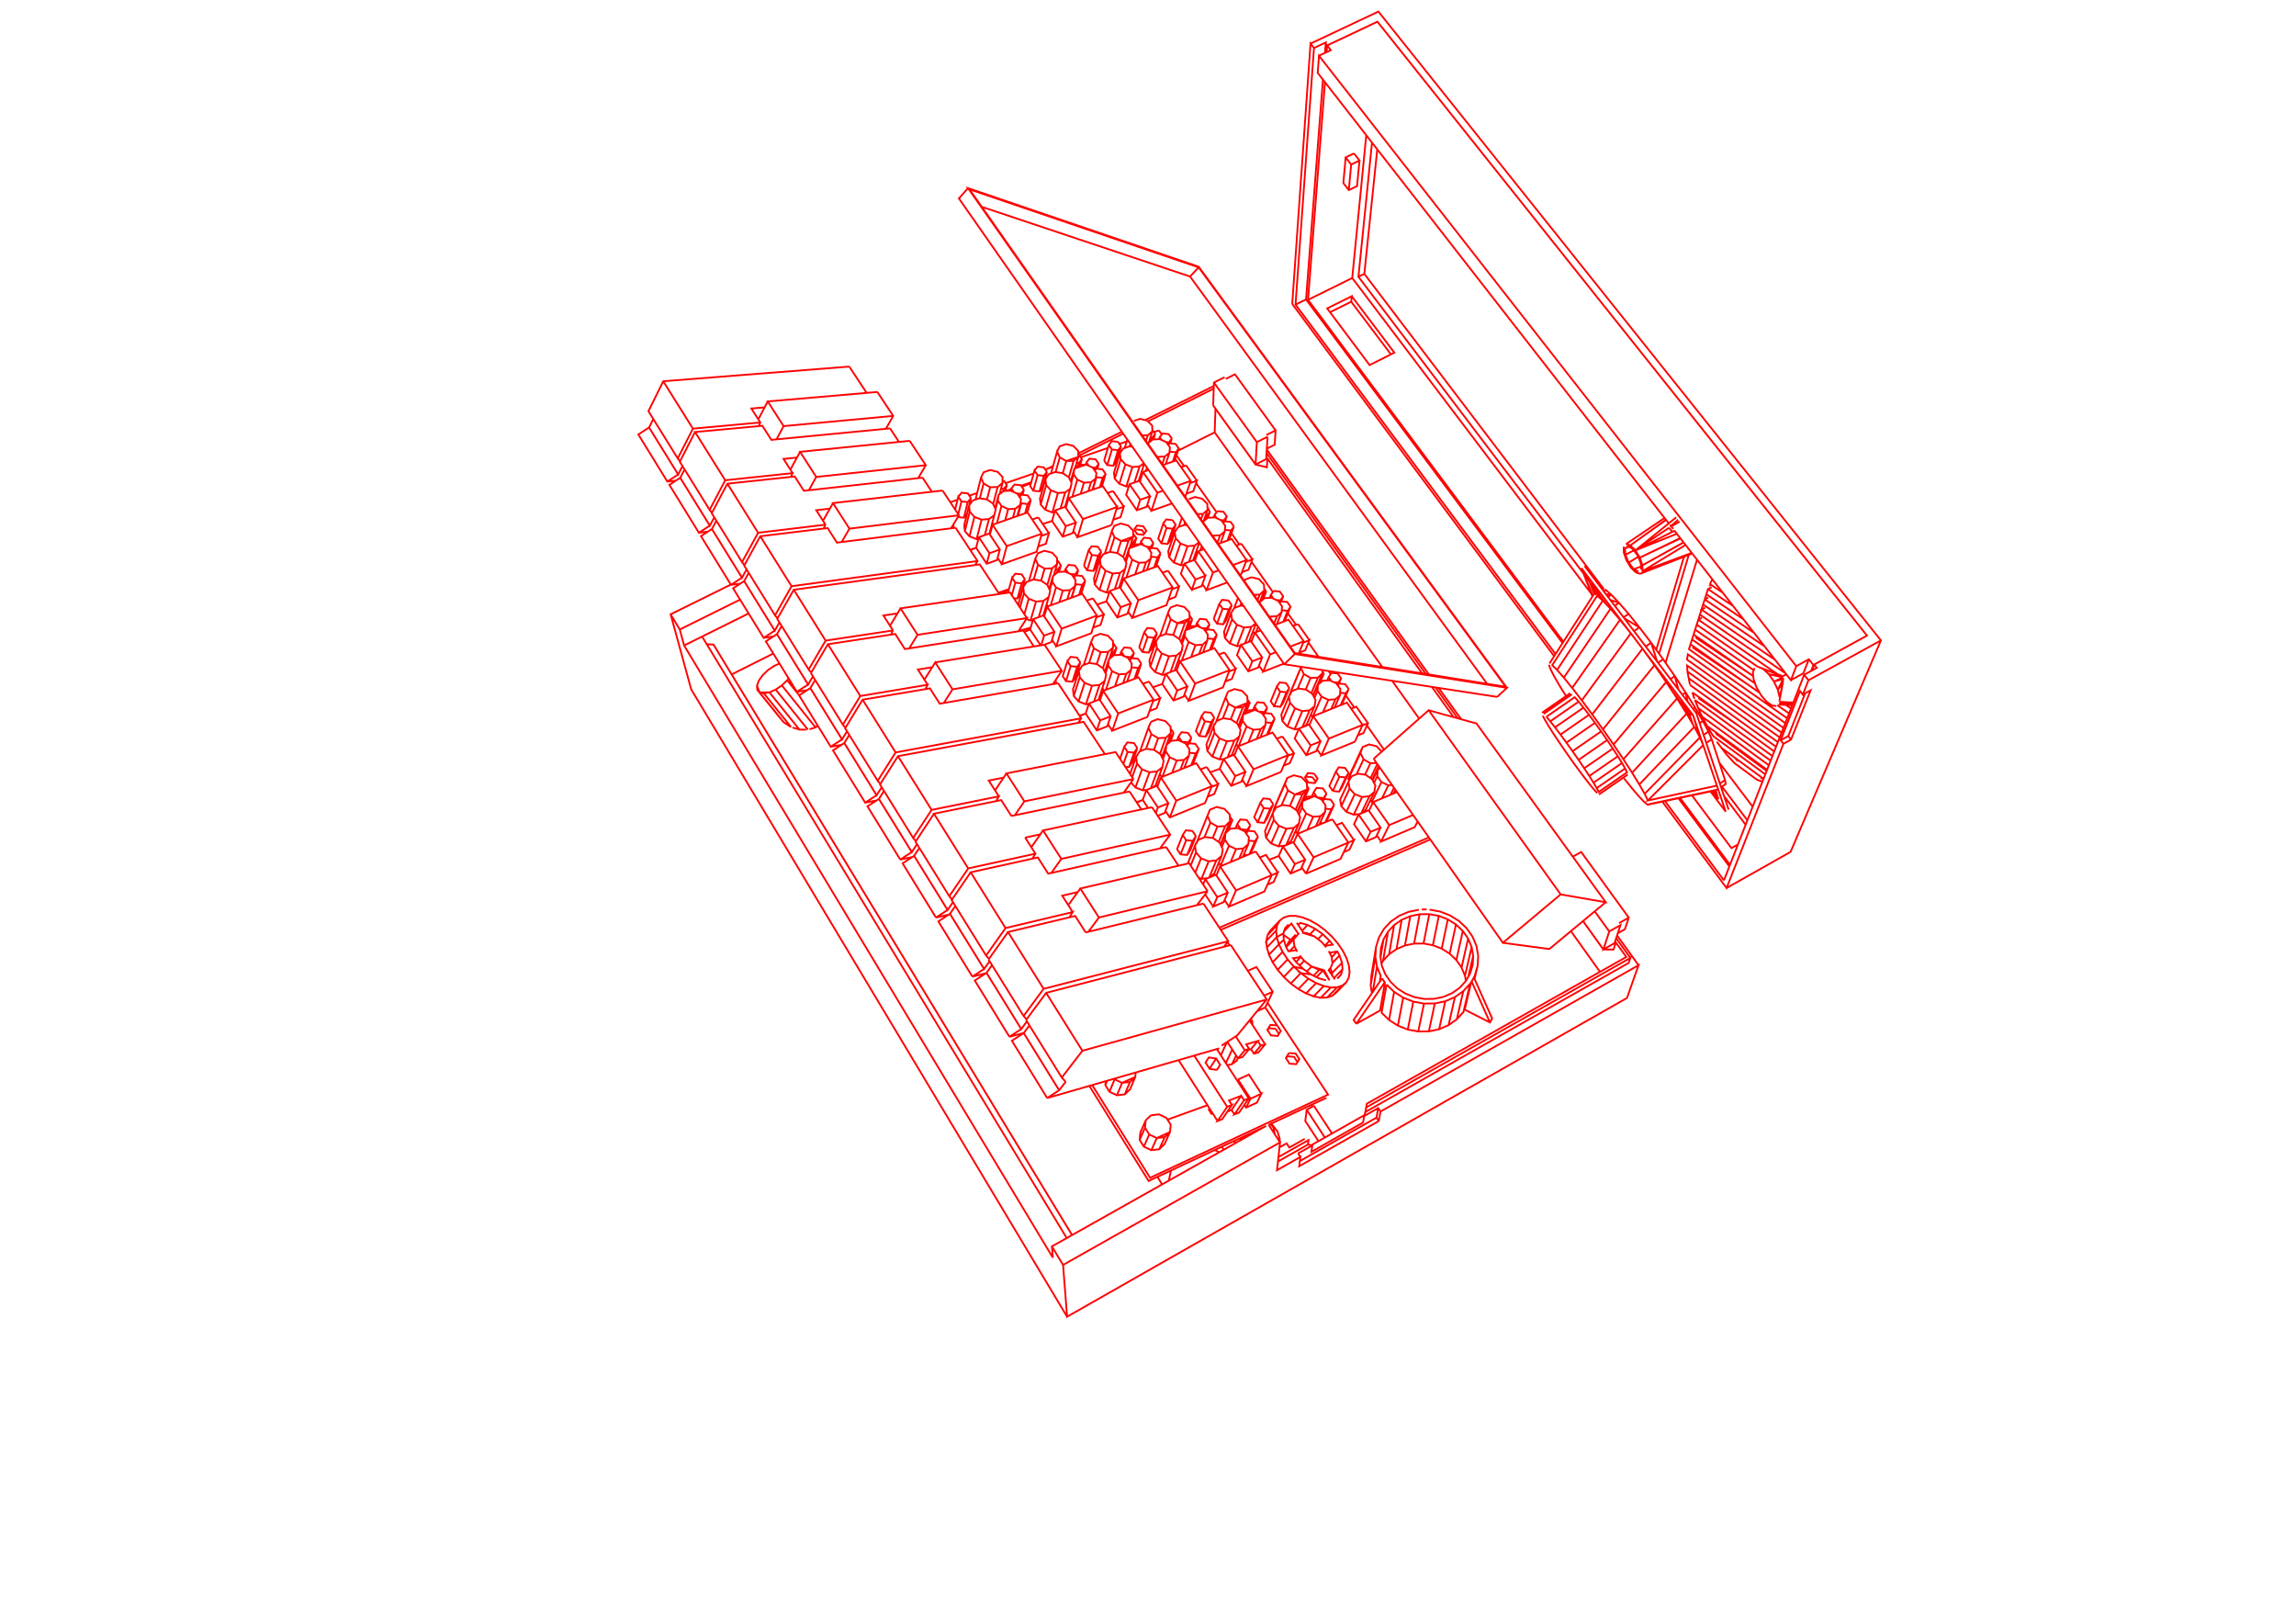 <?xml version="1.0" encoding="UTF-8" standalone="no"?>
<svg
   xmlns:dc="http://purl.org/dc/elements/1.1/"
   xmlns:cc="http://creativecommons.org/ns#"
   xmlns:rdf="http://www.w3.org/1999/02/22-rdf-syntax-ns#"
   xmlns:svg="http://www.w3.org/2000/svg"
   xmlns="http://www.w3.org/2000/svg"
   xmlns:sodipodi="http://sodipodi.sourceforge.net/DTD/sodipodi-0.dtd"
   xmlns:inkscape="http://www.inkscape.org/namespaces/inkscape"
   inkscape:version="1.0 (4035a4f, 2020-05-01)"
   sodipodi:docname="demo-03.svg"
   id="svg14"
   height="891px"
   width="1270px"
   version="1.2">
  <defs
     id="defs18" />
  <sodipodi:namedview
     inkscape:current-layer="svg14"
     inkscape:window-maximized="1"
     inkscape:window-y="23"
     inkscape:window-x="0"
     inkscape:cy="445.5"
     inkscape:cx="635"
     inkscape:zoom="0.4519685"
     showgrid="false"
     id="namedview16"
     inkscape:window-height="1035"
     inkscape:window-width="1920"
     inkscape:pageshadow="2"
     inkscape:pageopacity="0"
     guidetolerance="10"
     gridtolerance="10"
     objecttolerance="10"
     borderopacity="1"
     bordercolor="#666666"
     pagecolor="#ffffff" />
  <desc
     id="desc10">plotter.vision</desc>
  <path
     id="path12"
     style="stroke:#ff0000;stroke-width:1;fill:none"
     d="  M 635.049,446.91  L 632.085,442.425 L 628.698,443.704 M 628.819,443.889  L 632.085,442.425 L 634.091,436.986 L 639.891,434.649 L 646.276,444.257 L 644.211,449.666 L 640.386,451.227 M 639.332,449.633  L 640.47,446.617 L 646.276,444.257 M 644.657,448.497  L 647.061,452.121 L 666.564,444.143 L 670.279,434.846 L 650.638,442.834 L 647.061,452.121 M 640.47,446.617  L 634.091,436.986 M 634.287,436.908  L 632.164,437.148 L 628.056,435.562 L 625.61,432.76 M 626.941,430.902  L 621.549,438.43 M 624.777,437.76  L 631.335,447.703 M 637.224,446.446  L 647.276,461.642 L 641.621,469.262 M 645.045,468.489  L 651.866,478.83 M 657.044,477.466  L 660.983,467.691 L 661.54,471.511 L 664.369,474.751 L 668.573,476.373 L 672.807,475.86 L 668.839,485.382 M 669.13,485.26  L 671.651,483.105 L 675.72,473.379 L 672.807,475.86 M 674.128,477.184  L 675.181,478.764 L 679.792,467.782 L 677.538,464.415 L 675.818,468.543 M 676.391,469.726  L 675.72,473.379 M 676.391,469.726  L 674.617,466.062 L 670.966,463.544 L 666.589,462.964 L 662.868,464.507 L 660.983,467.691 M 661.901,466.081  L 663.25,462.708 L 669.242,447.846 L 672.953,446.323 L 677.282,447.377 L 680.214,450.515 L 680.38,454.278 L 675.085,467.028 M 675.171,467.205  L 677.823,460.821 L 677.538,464.415 M 677.823,460.821  L 680.531,458.372 L 684.623,457.996 L 688.542,459.832 L 690.799,463.184 L 690.532,466.778 L 687.455,473.95 M 687.955,472.784  L 689.822,472.954 M 691.093,472.419  L 694.179,465.272 L 695.855,462.723 L 692.491,470.504 L 691.287,472.338 M 694.588,470.949  L 703.412,484.053 L 699.372,493.078 L 679.786,501.46 L 683.687,492.45 L 703.412,484.053 M 703.405,484.068  L 706.823,482.612 L 704.456,487.871 L 701.052,489.325 M 706.823,482.612  L 700.231,472.839 L 696.828,474.275 M 694.588,470.949  L 674.885,479.237 L 683.687,492.45 M 679.131,493.696  L 676.878,498.944 L 671.071,501.422 L 673.3,496.177 L 679.131,493.696 L 672.563,483.812 L 666.736,486.269 L 673.3,496.177 M 677.365,497.81  L 679.786,501.46 M 671.071,501.422  L 666.625,494.693 M 667.977,492.936  L 662.032,500.662 M 665.677,499.769  L 679.403,520.58 L 676.963,523.667 M 678.994,521.097  L 680.145,522.843 M 680.786,522.676  L 700.659,552.806 L 684.379,572.647 L 675.739,578.31 M 674.42,579.841  L 579.244,607.331 L 585.825,603.015 L 566.24,571.36 L 559.715,575.637 L 579.244,607.331 M 585.856,603.006  L 589.469,598.322 M 589.439,598.331  L 587.312,596.002 L 598.706,581.178 L 700.659,552.806 M 701.103,554.627  L 734.603,605.433 L 636.152,651.418 L 604.14,600.14 M 602.558,600.597  L 635.352,653.173 L 700.349,622.787 M 699.501,623.183  L 581.841,689.378 L 588.022,699.625 L 708.042,631.851 L 706.369,647.228 L 719.284,639.907 L 718.633,645.03 L 762.634,620.052 L 763.621,614.771 L 906.338,533.863 L 899.947,551.979 L 590.251,728.266 L 588.022,699.625 M 582.383,695.634  L 378.416,357.023 L 376.016,348.177 L 370.947,339.774 L 404.251,323.33 M 404.343,323.48  L 410.417,319.514 L 393.767,292.604 L 387.741,296.536 L 404.343,323.48 L 409.489,322.796 M 411.596,321.42  L 428.539,348.802 L 422.412,352.804 L 405.519,325.388 L 411.596,321.42 M 411.627,321.417  L 428.569,348.798 L 431.15,344.264 M 432.355,346.206  L 429.769,350.738 L 447.012,378.605 L 449.664,374.109 M 448.534,372.288  L 457.932,356.32 L 495.196,350.659 L 500.514,358.992 L 566.061,348.741 L 571.879,357.56 M 575.609,356.959  L 569.817,348.193 L 566.462,349.349 M 566.577,349.523  L 569.817,348.193 L 571.478,342.466 L 577.226,340.352 L 583.266,349.441 L 581.548,355.142 L 577.484,356.656 M 577.793,356.606  L 587.33,371.023 L 582.398,378.4 M 584.429,377.407  L 583.75,376.378 M 585.294,377.9  L 598.083,397.29 L 596.364,399.799 M 598.083,397.29  L 495.401,416.17 L 485.489,431.86 L 467.478,402.825 L 477.138,386.997 L 514.389,380.733 L 519.803,389.216 L 585.294,377.9 M 589.64,376.689  L 587.837,373.962 L 590.411,365.693 L 592.228,368.432 L 595.807,368.794 L 597.562,366.417 L 594.941,374.675 L 593.196,377.045 L 589.64,376.689 L 592.228,368.432 M 590.411,365.693  L 592.171,363.321 L 595.743,363.684 L 597.562,366.417 M 598.7,368.08  L 602.388,366.684 L 606.668,367.286 L 610.191,369.693 L 611.844,373.148 L 611.098,376.56 L 607.692,386.844 M 608.125,386.848  L 614.334,396.191 L 612.447,401.751 L 606.691,403.995 L 600.521,394.659 L 597.15,395.875 M 597.268,396.054  L 600.521,394.659 L 602.35,389.071 L 608.125,386.848 M 608.454,387.343  L 610.191,382.111 L 629.724,374.613 L 638.066,387.002 L 634.659,396.554 L 615.24,404.146 L 618.51,394.6 L 638.066,387.002 M 637.809,387.721  L 641.773,386.18 L 639.773,391.743 L 635.825,393.284 M 636.639,399.22  L 640.333,397.772 L 644.608,398.821 L 647.475,401.877 L 647.593,405.52 L 645.178,412.039 M 645.14,412.073  L 644.812,415.548 L 647.004,418.821 L 642.958,429.639 M 642.558,429.799  L 641.496,428.206 M 642.083,429.99  L 661.702,422.107 L 670.279,434.846 M 670.123,435.236  L 673.844,433.723 L 671.665,439.139 L 667.96,440.652 M 669.242,447.846  L 667.885,451.241 L 669.526,454.925 L 673.402,457.166 L 670.795,463.522 M 674.062,465.679  L 677.692,456.909 L 680.38,454.278 M 681.675,453.674  L 679.229,459.55 M 678.213,460.468  L 679.984,456.209 L 681.675,453.674 L 680.261,451.574 M 684.377,455.766  L 686.311,458.639 L 689.931,458.973 L 691.609,456.435 L 690.298,459.512 M 690.295,459.512  L 693.912,459.846 L 695.855,462.723 M 694.179,465.272  L 690.668,464.95 M 690.532,466.778  L 687.833,469.242 L 685.461,474.788 M 680.688,476.796  L 683.728,469.628 L 687.833,469.242 M 683.728,469.628  L 679.792,467.782 M 683.394,458.109  L 684.377,455.766 L 686.061,453.233 L 689.674,453.569 L 691.609,456.435 M 689.931,458.973  L 689.169,460.764 M 689.32,460.987  L 690.295,459.512 M 695.659,454.792  L 693.742,451.96 L 697.09,444.107 L 699.023,446.952 L 702.615,447.289 L 704.267,444.782 L 700.872,452.624 L 699.227,455.123 L 695.659,454.792 L 699.023,446.952 M 697.09,444.107  L 698.748,441.605 L 702.333,441.943 L 704.267,444.782 M 705.558,445.185  L 704.289,448.489 L 710.751,433.61 L 712.421,437.225 L 716.26,439.432 L 713.465,445.765 M 713.692,445.796  L 717.315,448.274 L 719.115,451.87 L 718.515,455.45 L 714.128,465.206 L 711.688,467.312 M 711.416,467.427  L 715.697,457.874 L 711.551,458.367 L 707.216,468.119 L 703.101,466.531 L 700.301,463.368 L 699.704,459.641 L 703.965,449.836 L 704.573,453.583 L 707.401,456.766 L 711.551,458.367 M 715.697,457.874  L 718.515,455.45 M 716.628,459.646  L 717.523,460.959 L 722.49,449.943 L 720.224,446.637 L 718.463,450.569 M 717.752,449.148  L 720.446,443.114 L 727.072,440.361 L 730.947,442.171 L 733.216,445.462 L 733.011,448.986 L 729.704,456.179 M 730.178,455.147  L 731.798,455.298 M 733.072,454.762  L 736.385,447.594 L 737.989,445.098 L 734.379,452.901 L 733.226,454.697 M 736.954,453.129  L 745.82,465.998 L 741.488,475.054 L 722.402,483.222 M 722.402,483.222  L 726.602,474.18 L 745.82,465.998 M 745.813,466.013  L 748.931,464.685 L 746.395,469.962 L 743.29,471.288 M 748.931,464.685  L 742.307,455.087 L 739.204,456.396 M 736.954,453.129  L 717.755,461.204 L 726.602,474.18 M 721.936,475.481  L 719.509,480.748 L 713.85,483.163 L 707.29,473.466 L 702.05,475.537 M 707.29,473.466  L 709.657,468.169 L 715.334,465.775 L 721.936,475.481 L 716.255,477.898 L 713.85,483.163 M 716.255,477.898  L 709.657,468.169 M 710.8,467.687  L 707.216,468.119 M 703.101,466.531  L 707.401,456.766 M 704.573,453.583  L 700.301,463.368 M 699.227,455.123  L 702.615,447.289 M 703.965,449.836  L 705.763,446.719 L 709.388,445.216 L 713.692,445.796 M 716.631,447.806  L 720.465,439.19 L 723.06,436.618 L 717.602,448.848 M 718.81,446.517  L 722.311,438.672 L 723.93,436.191 L 721.106,442.51 M 720.446,443.114  L 720.224,446.637 M 720.446,443.114  L 723.063,440.719 L 727.072,440.361 M 725.605,440.492  L 726.615,438.248 L 728.545,441.049 M 728.597,441.073  L 732.117,441.407 L 733.722,438.923 L 732.023,442.646 M 731.441,442.888  L 732.117,441.407 M 732.482,441.936  L 736.037,442.272 L 737.989,445.098 M 736.385,447.594  L 733.11,447.286 M 733.011,448.986  L 730.402,451.395 L 727.852,456.958 M 723.109,458.952  L 726.381,451.763 L 730.402,451.395 M 726.381,451.763  L 722.49,449.943 M 720.465,439.19  L 716.26,439.432 L 723.06,436.618 L 722.836,432.928 L 719.907,429.844 L 715.643,428.8 L 712.028,430.284 L 710.751,433.61 M 712.028,430.284  L 705.558,445.185 M 708.826,445.449  L 712.421,437.225 M 722.947,434.763  L 723.93,436.191 M 726.615,438.248  L 728.227,435.769 L 731.777,436.107 L 733.722,438.923 M 732.482,441.936  L 731.661,443.207 M 737.239,437.5  L 740.747,437.834 L 742.322,435.386 L 745.958,427.526 L 744.376,429.981 L 740.747,437.834 M 737.239,437.5  L 735.313,434.718 L 738.904,426.846 L 740.846,429.642 L 744.376,429.981 M 745.611,431.339  L 746.805,428.101 L 753.725,413.169 L 757.25,411.722 L 761.451,412.756 L 764.306,415.718 M 765.533,414.636  L 756.111,401.271 M 756.685,400.025  L 754.18,405.462 L 751.029,406.748 M 749.421,410.253  L 730.88,417.837 L 735.037,408.51 L 753.702,400.92 L 749.421,410.253 M 753.725,413.169  L 752.526,416.427 L 754.222,419.977 L 758.025,422.15 L 755.055,428.46 M 755.332,428.498  L 758.928,430.937 L 760.751,434.468 L 760.219,437.977 L 755.531,447.76 L 753.17,449.819 M 752.915,449.926  L 757.492,440.348 L 753.432,440.82 L 748.793,450.599 L 744.73,449.032 L 741.931,445.923 L 741.287,442.266 L 745.851,432.436 L 746.508,436.111 L 749.334,439.24 L 753.432,440.82 M 757.492,440.348  L 760.219,437.977 M 760.03,433.072  L 761.824,429.311 L 764.101,432.559 L 758.797,443.602 L 758.042,442.52 M 759.531,443.632  L 772.731,438.08 M 772.721,438.084  L 771.328,437.952 M 770.886,438.856  L 771.867,436.85 M 771.06,435.701  L 769.169,439.578 M 764.457,441.56  L 767.948,434.352 L 769.986,434.171 M 767.948,434.352  L 764.101,432.559 M 761.824,429.311  L 761.986,425.856 L 763.295,424.645 M 762.824,423.974  L 761.376,427.017 L 760.03,429.132 M 759.055,431.183  L 762.62,423.683 M 761.84,422.573  L 758.13,430.396 M 759.262,431.584  L 761.986,425.856 M 761.412,421.964  L 758.025,422.15 M 759.81,419.683  L 790.25,392.838 L 863.261,494.697 L 888.178,499.01 L 816.709,400.16 L 790.25,392.838 M 784.985,397.481  L 770.022,376.533 M 764.584,368.92  L 671.878,239.129 M 671.878,239.129  L 672.331,226.048 M 671.041,224.2  L 694.503,256.909 L 700.362,253.947 L 694.477,256.922 L 671.015,224.213 M 671.041,224.2  L 671.463,211.578 L 677.352,208.652 M 678.018,209.574  L 683.113,207.042 L 705.581,238.037 L 700.454,240.619 M 701.134,241.559  L 700.362,253.947 M 701.063,253.609  L 786.628,372.445 M 788.664,372.771  L 700.576,250.52 M 700.692,248.644  L 790.387,373.046 M 791.999,379.904  L 804.064,396.661 M 806.331,397.288  L 794.029,380.215 M 795.746,380.478  L 808.249,397.818 M 828.159,385.449  L 833.557,380.436 L 716.19,361.726 L 710.377,367.386 L 828.159,385.449 M 832.816,379.831  L 716.19,361.726 L 535.441,104.055 L 663.008,147.871 L 832.816,379.831 L 716.184,361.179 L 536.267,104.735 L 663.008,147.871 L 658.267,152.94 L 543.047,114.4 M 535.441,104.055  L 663.028,147.519 L 833.557,380.436 M 822.565,378.192  L 658.267,152.94 M 714.777,168.099  L 724.897,24.119 L 726.809,26.563 L 716.602,168.481 L 860.419,361.747 M 859.663,362.926  L 714.777,168.099 M 716.602,168.481  L 722.415,165.611 L 731.759,44.037 M 732.889,45.488  L 723.522,165.837 L 747.964,153.768 L 755.726,74.791 M 758.908,78.874  L 751.396,153.093 L 875.885,317.17 M 874.745,314.249  L 879.389,322.15 L 881.251,325.291 L 883.885,328.765 L 886.3,331.949 M 886.576,332.188  L 890.842,336.691 L 865.016,374.809 L 861.289,370.55 L 858.613,367.897 L 883.462,329.486 L 886.576,332.188 L 861.289,370.55 M 857.634,370.103  L 856.764,367.698 M 857.089,366.942  L 881.62,328.673 M 881.981,328.832  L 879.389,322.15 L 882.072,328.873 M 882.752,329.173  L 881.251,325.291 L 881.203,323.848 M 880.161,322.475  L 882.806,325.96 L 884.668,329.109 L 888.725,334.456 M 890.842,336.691  L 896.085,342.816 L 869.638,380.501 L 874.951,387.382 L 902.071,350.299 L 896.085,342.816 M 898.051,341.45  L 900.816,339.529 L 895.551,333.418 L 890.721,331.803 M 889.48,330.169  L 891.257,328.933 L 895.551,333.418 L 893.194,335.057 M 891.257,328.933  L 888.307,328.625 M 887.059,326.984  L 888.114,326.25 L 891.257,328.933 M 887.213,325.868  L 754.656,151.483 L 751.396,153.093 M 747.964,153.768  L 880.291,328.462 M 881.071,329.53  L 874.745,314.249 L 936.516,395.628 L 934.263,394.482 L 932.447,391.381 L 929.698,387.758 M 928.775,387.248  L 930.591,390.342 L 933.329,393.952 L 934.544,397.495 M 936.516,395.628  L 940.108,407.542 M 940.288,407.885  L 909.707,439.073 L 906.762,433.886 L 937.178,401.985 L 940.288,407.885 L 942.1,412.131 L 911.501,442.751 L 949.677,434.528 L 942.1,412.131 M 943.821,410.943  L 946.785,408.896 L 945.001,404.63 L 942.327,406.477 M 945.001,404.63  L 941.913,398.713 L 940.14,399.939 M 941.913,398.713  L 937.648,391.398 L 936.57,392.143 M 937.648,391.398  L 932.392,383.012 L 930.582,384.263 M 932.392,383.012  L 926.387,373.943 L 928.375,381.358 M 924.592,381.734  L 928.775,387.248 M 928.092,387.047  L 930.591,390.342 L 930.571,388.908 M 933.48,388.077  L 932.392,383.012 M 936.117,382.98  L 937.213,386.485 M 937.489,387.144  L 980.399,418.186 M 979.405,420.732  L 939.394,391.689 L 940.605,394.576 L 944.799,402.602 L 941.573,396.428 L 978.417,423.264 M 977.434,425.781  L 944.233,401.517 M 944.799,402.602  L 947.711,407.205 L 976.457,428.284 M 977.215,426.342  L 949.616,406.157 L 948.786,404.845 M 946.785,408.896  L 954.178,431.426 L 951.331,433.389 L 943.821,410.943 M 943.821,410.942  L 938.288,394.404 L 876.47,313.048 M 874.745,314.249  L 880.845,329.882 M 898.464,341.993  L 906.821,347.003 L 913.289,355.5 L 910.302,357.572 M 908.526,358.804  L 902.071,350.299 M 903.841,349.07  L 906.821,347.003 L 900.816,339.529 M 913.289,355.5  L 916.64,365.914 M 917.129,366.557  L 919.917,364.625 L 926.387,373.943 L 923.998,375.598 M 921.616,377.248  L 915.146,367.931 L 886.654,403.411 L 892.495,411.81 L 921.616,377.248 L 927.627,386.308 L 897.958,419.938 L 902.788,427.411 L 932.895,394.684 L 927.627,386.308 M 936.117,382.98  L 981.398,415.625 M 982.404,413.049  L 934.832,378.871 M 934.765,378.659  L 934.087,375.142 L 933.369,371.423 M 933.369,371.423  L 984.432,407.852 M 984.952,409.445  L 995.632,382.172 L 997.201,384.184 L 1000.328,376.25 L 997.953,373.213 L 953.568,486.923 M 953.568,486.923  L 920.941,443.078 M 919.495,443.384  L 955.031,491.168 L 986.468,411.413 L 984.952,409.445 L 989.153,407.117 L 998.501,383.468 M 997.201,384.184  L 1001.524,381.802 L 990.67,409.083 L 986.468,411.413 M 983.415,410.458  L 934.087,375.142 L 933.369,371.423 M 933.369,371.418  L 933.222,368.099 L 985.456,405.231 M 986.485,402.594  L 933.134,364.803 L 933.618,361.897 L 987.52,399.942 M 988.561,397.274  L 934.216,359.056 L 935.066,356.374 L 935.921,353.676 L 936.781,350.963 L 937.646,348.235 L 938.516,345.491 L 939.39,342.731 L 940.27,339.955 L 941.155,337.163 L 942.045,334.354 L 942.941,331.53 L 944.747,325.831 L 946.751,324.755 M 946.38,323.439  L 945.326,324.004 M 945.813,323.06  L 947.158,320.453 M 945.813,323.06  L 952.912,327.808 M 944.747,325.831  L 958.645,335.165 M 964.404,342.554  L 943.841,328.688 L 942.941,331.53 L 944.933,330.458 M 943.841,328.688  L 944.747,325.831 M 942.941,331.53  L 970.188,349.976 M 975.999,357.432  L 942.045,334.354 L 939.39,342.731 L 941.361,341.668 M 940.27,339.955  L 987.696,372.441 M 988.117,372.982  L 985.88,374.209 L 978.403,372.909 L 981.279,376.993 L 983.409,381.554 L 984.42,385.789 L 986.125,377.899 L 984.227,387.959 M 984.4,388.183  L 991.96,388.566 M 991.884,388.762  L 984.148,388.842 M 984.144,388.929  L 991.874,388.788 M 991.466,389.833  L 984.144,388.929 M 984.083,389.012  L 991.456,389.859 M 991.379,390.055  L 983.831,389.672 M 983.095,390.026  L 989.609,394.59 M 990.663,391.89  L 987.772,389.872 M 982.621,390.51  L 980.142,390.196 L 977.132,388.083 L 974.108,384.541 L 971.584,380.178 L 969.987,375.733 L 969.591,371.963 L 970.471,369.516 M 970.05,370.687  L 937.646,348.235 M 936.781,350.963  L 969.798,373.926 M 969.799,373.941  L 937.87,352.622 M 935.921,353.676  L 970.814,378.034 M 967.228,378.909  L 936.155,358.006 M 935.066,356.374  L 973.319,383.176 M 981.279,376.993  L 986.307,375.531 L 986.125,377.899 L 983.409,381.554 L 986.307,375.531 M 986.152,374.647  L 981.279,376.993 M 983.281,372.911  L 939.39,342.731 M 938.516,345.491  L 972.374,368.862 M 972.483,368.824  L 975.289,370.02 L 978.403,372.909 L 986.007,374.139 M 986.155,374.058  L 975.289,370.02 L 986.209,374.028 M 986.217,374.024  L 972.483,368.824 L 986.218,374.023 M 986.152,374.647  L 978.403,372.909 M 981.834,364.919  L 941.155,337.163 L 943.137,336.096 M 938.697,309.568  L 921.271,366.575 M 919.917,364.625  L 913.289,355.5 M 916.127,359.407  L 931.46,307.94 M 934.126,306.906  L 917.708,361.583 M 915.146,367.931  L 908.526,358.804 L 880.713,395.138 L 874.951,387.382 M 873.207,388.089  L 875.879,391.387 L 878.936,395.35 L 882.239,399.801 L 885.639,404.537 L 888.981,409.342 L 892.111,413.997 L 894.888,418.289 L 897.186,422.024 L 898.904,425.037 L 899.969,427.199 L 884.302,438.024 L 883.191,435.896 L 898.904,425.037 M 897.186,422.024  L 881.433,432.913 L 883.191,435.896 M 881.882,436.894  L 883.48,438.622 M 884.443,439.408  L 900.008,428.654 M 900.341,428.419  L 884.723,439.209 M 881.882,436.894  L 879.725,434.307 L 877.103,430.979 L 874.131,427.054 L 870.936,422.701 L 867.651,418.102 L 864.414,413.451 L 861.36,408.941 L 858.616,404.76 L 856.3,401.085 L 854.511,398.076 L 853.33,395.864 M 853.852,394.845  L 869.461,384.018 M 868.543,383.411  L 852.986,394.204 M 855.378,396.458  L 871.037,385.597 L 873.207,388.089 L 857.502,398.979 L 855.378,396.458 M 857.502,398.979  L 860.133,402.302 L 875.879,391.387 M 878.936,395.35  L 863.157,406.284 L 860.133,402.302 M 863.157,406.284  L 866.437,410.745 L 882.239,399.801 M 880.713,395.138  L 886.654,403.411 M 885.639,404.537  L 869.826,415.485 L 866.437,410.745 M 869.826,415.485  L 873.167,420.286 L 888.981,409.342 M 892.495,411.81  L 897.958,419.938 M 894.888,418.289  L 879.105,429.203 L 881.433,432.913 M 879.105,429.203  L 876.307,424.929 L 892.111,413.997 M 902.788,427.411  L 906.762,433.886 M 902.911,436.244  L 906.735,440.702 L 909.624,443.701 L 911.438,445.088 L 949.153,437.109 M 949.029,437.135  L 950.509,442.046 L 948.867,439.275 L 947.5,437.458 M 948.194,437.311  L 948.867,439.275 L 948.225,437.305 M 948.845,437.174  L 950.509,442.046 M 949.61,441.442  L 947.08,438.08 M 946.139,437.746  L 954.544,448.914 L 949.677,434.529 M 951.331,433.388  L 956.154,447.806 M 953.664,440.363  L 965.577,456.158 M 966.539,453.693  L 952.477,435.067 M 952.002,435.395  L 954.54,433.646 L 954.178,431.426 M 950.066,436.729  L 912.079,444.777 M 911.501,442.751  L 909.707,439.073 M 902.911,436.244  L 898.324,430.532 M 876.307,424.929  L 873.167,420.286 M 866.231,385.015  L 862.685,379.292 L 859.641,374.03 L 857.634,370.103 M 865.016,374.809  L 869.638,380.501 M 864.317,355.665  L 722.415,165.611 M 723.522,165.837  L 864.776,354.949 M 904.809,316.593  L 907.184,317.361 L 936.024,306.139 M 936.042,306.162  L 907.184,317.361 M 906.287,316.233  L 903.657,314.787 L 900.896,311.189 L 899.064,306.829 L 898.846,303.337 L 900.978,302.376 M 900.571,302.156  L 898.85,303.321 M 898.119,302.38  L 898.189,305.65 L 899.626,309.84 L 902.045,313.841 L 904.809,316.593 M 903.657,314.787  L 907.707,313.356 M 908.483,312.656  L 931.234,299.993 M 931.279,300.05  L 908.483,312.656 L 908.532,315.925 L 932.342,301.414 M 929.527,297.803  L 907.042,308.429 L 929.461,297.717 M 929.39,297.626  L 907.042,308.429 L 908.483,312.656 M 907.598,311.466  L 905.756,307.068 L 902.97,303.451 L 900.336,302.03 M 899.441,300.906  L 920.723,286.505 M 921.466,287.459  L 901.812,301.637 L 899.441,300.906 M 901.812,301.637  L 904.596,304.391 L 927.527,295.235 M 926.342,293.715  L 924.999,294.185 L 926.175,293.501 M 926.117,293.426  L 990.615,376.187 L 993.583,368.451 L 1000.545,364.635 L 1003.075,367.858 L 1001.798,371.101 M 1002.232,370.863  L 1003.509,367.62 M 1003.494,367.571  L 1004.919,369.386 L 997.953,373.213 M 997.522,372.394  L 1000.545,364.635 M 1003.494,367.571  L 1032.703,351.539 L 761.899,11.986 L 734.489,24.943 M 734.487,24.967  L 761.897,12.01 L 1032.686,351.548 M 1040.407,354.206  L 1000.328,376.25 M 997.522,372.394  L 990.615,376.187 M 993.583,368.451  L 729.572,30.838 L 728.867,40.326 L 923.047,289.487 M 923.689,290.253  L 925.471,292.54 M 924.426,291.199  L 929.078,288.494 M 928.23,287.443  L 924.255,290.979 M 923.219,291.901  L 904.596,304.391 L 907.042,308.429 M 906.128,307.957  L 900.896,311.189 M 899.064,306.829  L 903.719,304.424 M 904.596,304.391  L 924.999,294.185 L 923.219,291.901 M 921.552,287.569  L 901.812,301.637 L 921.495,287.496 M 927.183,286.146  L 904.596,304.391 M 907.598,311.466  L 907.799,314.961 M 908.532,315.925  L 935.758,305.797 M 939.399,386.101  L 961.784,401.485 M 949.628,410.237  L 952.231,413.665 M 952.231,413.665  L 954.894,417.17 L 959.52,422.176 L 971.898,431.312 L 974.88,432.325 M 975.476,430.799  L 973.824,430.241 M 975.486,430.773  L 952.231,413.665 M 951.039,421.861  L 969.468,446.19 M 977.304,426.115  L 968.535,419.278 M 961.432,421.118  L 959.446,418.973 M 945.834,423.169  L 936.516,395.628 M 934.263,394.482  L 936.335,400.548 M 936.123,400.187  L 934.263,394.482 M 932.895,394.684  L 937.178,401.985 M 939.394,391.689  L 937.489,387.144 M 935.875,439.918  L 957.728,469.089 L 961.315,467.076 M 956.926,478.32  L 929.284,441.312 M 928.404,441.499  L 956.573,479.226 M 955.031,491.168  L 990.426,471.188 L 1040.407,354.206 L 762.447,6.4 L 724.897,24.119 M 726.809,26.563  L 733.338,23.478 L 732.894,29.266 M 733.773,28.85  L 734.061,25.136 L 736.108,27.745 L 729.572,30.838 M 748.943,84.846  L 751.99,88.78 L 747.38,91.011 L 744.337,87.072 L 748.943,84.846 M 751.99,88.78  L 750.626,102.939 L 746.069,105.154 L 743.062,101.243 L 744.337,87.072 M 747.38,91.011  L 746.069,105.154 M 761.813,82.601  L 754.656,151.483 M 747.707,163.851  L 771.26,195.047 L 757.577,201.916 L 734.108,170.587 L 747.707,163.851 L 747.408,166.882 L 769.366,195.997 M 747.408,166.882  L 735.686,172.693 M 705.581,238.037  L 705.054,245.985 L 700.722,248.172 M 700.438,252.723  L 701.064,253.592 M 701.063,253.609  L 700.756,258.479 L 694.477,256.922 M 694.503,256.909  L 695.207,244.545 L 701.134,241.559 M 695.207,244.545  L 671.463,211.578 M 671.399,213.496  L 633.436,232.369 M 634.63,232.672  L 637.307,235.413 L 637.404,238.605 L 635.432,244.829 M 635.126,245.068  L 637.679,243.071 L 641.487,242.868 L 645.101,244.535 L 647.147,247.439 L 646.843,250.475 L 644.822,256.662 M 643.244,257.215  L 650.648,254.62 L 658.642,265.968 L 655.623,274.86 M 656.237,273.052  L 660.057,271.69 L 662.047,265.874 L 658.212,267.235 M 658.642,265.968  L 651.229,268.597 M 643.323,271.4  L 640.192,272.511 L 636.922,282.508 L 648.254,278.459 M 648.516,287.666  L 650.307,290.238 L 647.44,298.684 L 645.82,300.879 L 642.417,300.509 L 640.64,297.942 L 643.464,289.485 L 645.255,292.062 L 648.679,292.437 L 650.307,290.238 M 651.562,291.607  L 655.056,290.344 L 656.73,290.593 M 655.008,290.362  L 655.522,288.863 M 653.762,286.344  L 652.024,291.44 M 651.562,291.607  L 649.783,294.346 L 650.289,297.696 L 652.928,300.591 L 656.859,302.105 L 660.828,301.755 L 657.672,310.754 M 659.955,309.914  L 663.399,300.138 M 663.238,299.908  L 660.828,301.755 M 661.847,304.543  L 662.54,305.539 M 662.771,304.887  L 665.911,303.735 M 664.745,302.066  L 663.893,304.475 M 662.771,304.887  L 670.959,316.628 L 674.103,315.461 M 670.959,316.628  L 667.408,326.417 L 678.786,322.165 M 686.214,318.462  L 689.484,309.752 L 682.042,312.515 M 686.966,316.46  L 690.603,315.104 L 692.756,309.405 L 689.105,310.762 M 689.484,309.752  L 681.276,298.101 L 673.841,300.827 M 673.418,300.223  L 674.92,296.051 L 677.462,293.96 L 675.154,300.346 M 678.925,298.963  L 680.942,293.423 L 682.525,291.231 L 679.827,298.632 M 681.163,294.968  L 685.502,301.122 M 686.622,300.71  L 692.756,309.405 M 692.263,310.711  L 704.075,327.465 M 704.511,326.84  L 707.932,327.205 L 709.783,329.826 L 708.682,332.593 M 708.559,332.58  L 711.984,332.943 L 713.841,335.573 L 710.625,343.559 M 709.855,343.854  L 712.272,337.844 L 713.841,335.573 M 712.272,337.844  L 708.986,337.497 M 708.907,338.618  L 706.263,345.233 M 705.265,345.616  L 712.728,342.752 L 721.159,354.72 L 718.336,361.524 M 718.548,361.012  L 721.966,359.678 L 724.291,354.106 L 720.86,355.44 M 721.159,354.72  L 713.688,357.622 M 705.719,360.719  L 702.562,361.945 L 698.716,371.511 L 710.139,367.045 M 710.377,367.386  L 530.412,109.772 L 535.441,104.055 M 469.77,202.753  L 479.373,217.311 M 485.307,216.799  L 494.069,230.044 L 490.022,237.168 M 492.323,236.946  L 497.254,244.421 M 503.186,243.826  L 512.095,257.293 L 507.894,264.458 M 510.295,264.193  L 515.437,271.989 M 521.366,271.308  L 530.426,285.004 L 526.062,292.214 M 527.7,291.378  L 527.109,290.483 M 528.57,291.899  L 540.718,310.317 L 539.349,312.525 M 540.718,310.317  L 437.844,324.233 L 428.717,340.342 L 411.645,312.821 L 420.541,296.595 L 457.812,292.079 L 462.947,300.125 L 528.57,291.899 M 533.34,290.41  L 533.697,293.764 L 536.251,296.665 L 540.192,298.183 L 542.947,287.413 L 547.046,287.07 L 544.745,295.958 M 547.159,295.109  L 553.038,303.955 L 551.481,309.786 L 545.779,311.817 L 539.937,302.976 L 536.6,304.074 M 536.712,304.243  L 539.937,302.976 L 541.439,297.12 L 547.159,295.109 M 547.274,295.281  L 549.964,284.965 L 547.046,287.07 M 548.866,289.176  L 549.462,290.071 M 548.993,290.235  L 568.345,283.455 L 576.244,295.186 L 573.409,305.196 L 554.168,312.069 L 556.867,302.057 L 576.244,295.186 M 575.885,296.455  L 580.211,294.919 L 578.543,300.747 L 574.234,302.283 M 574.102,305.95  L 577.763,304.641 L 581.934,305.681 L 584.675,308.584 L 584.704,311.999 L 582.878,318.218 M 582.445,318.563  L 582.041,321.817 L 584.115,324.913 L 581.185,334.806 M 579.644,335.371  L 578.901,334.256 M 579.173,335.544  L 598.617,328.413 L 606.732,340.467 L 603.619,350.256 L 584.288,357.48 L 587.265,347.692 L 606.732,340.467 M 606.411,341.476  L 610.574,339.93 L 608.744,345.63 L 604.598,347.176 M 604.938,351.94  L 608.615,350.563 L 612.838,351.608 L 615.64,354.585 L 615.713,358.112 L 613.62,364.455 M 613.359,364.672  L 612.992,368.034 L 615.124,371.217 L 611.687,381.537 M 610.664,381.93  L 609.766,380.582 M 610.191,382.111  L 618.51,394.6 M 614.334,396.191  L 608.554,398.436 L 606.691,403.995 M 608.554,398.436  L 602.35,389.071 M 602.247,389.386  L 600.662,389.55 L 596.611,387.988 L 593.938,384.934 L 593.491,381.367 L 596.775,371.036 L 597.23,374.621 L 599.929,377.692 L 604.014,379.268 L 608.18,378.844 L 605.169,387.986 M 600.662,389.55  L 604.014,379.268 M 608.18,378.844  L 611.098,376.56 M 611.524,372.478  L 612.992,368.034 M 610.039,369.589  L 613.011,360.539 L 615.713,358.112 M 617.58,358.429  L 616.263,362.4 M 616.075,362.414  L 620.1,362.117 L 623.901,363.889 L 626.036,367.057 L 625.687,370.42 L 623.43,377.029 M 621.215,377.88  L 622.979,372.692 L 625.687,370.42 M 626.024,369.101  L 629.573,369.461 L 631.28,367.095 L 628.525,375.074 M 627.505,375.465  L 629.573,369.461 M 631.28,367.095  L 629.442,364.373 L 625.9,364.013 L 624.907,365.382 M 624.928,365.354  L 625.556,363.503 L 627.264,361.148 L 626.276,364.051 M 625.556,363.503  L 622.379,363.179 M 621.88,362.946  L 620.182,360.424 L 621.895,358.074 L 625.433,358.436 L 627.264,361.148 M 630.114,357.941  L 631.928,360.622 L 635.424,360.979 L 637.098,358.658 L 639.97,350.395 L 638.288,352.723 L 635.424,360.979 M 631.928,360.622  L 634.769,352.36 L 638.288,352.723 M 639.385,354.884  L 639.891,358.402 L 642.591,361.421 L 646.625,362.977 L 650.707,362.57 L 647.414,371.721 M 649.811,370.629  L 653.532,360.336 L 650.707,362.57 M 651.932,364.763  L 652.677,365.855 M 652.699,365.794  L 671.745,358.483 L 680.133,370.659 L 676.437,380.221 L 657.5,387.624 L 661.066,378.066 L 680.133,370.659 M 679.855,371.378  L 683.547,369.943 L 681.38,375.512 L 677.703,376.946 M 679.246,382.519  L 682.847,381.107 L 687.059,382.147 L 689.921,385.151 L 690.097,388.724 L 685.024,401.385 M 685.077,401.492  L 687.587,395.229 L 694.187,392.61 L 698.004,394.388 L 700.211,397.589 L 699.963,400.997 L 697.121,407.875 M 695.141,408.671  L 697.348,403.311 L 699.963,400.997 M 700.069,399.541  L 703.464,399.877 L 705.085,397.472 L 701.747,405.49 M 700.744,406.42  L 703.464,399.877 M 705.085,397.472  L 703.186,394.723 L 699.668,394.373 L 698.838,395.598 M 698.688,395.38  L 699.312,393.858 L 700.935,391.465 L 699.737,394.38 M 699.312,393.858  L 696.204,393.549 M 695.638,393.286  L 693.9,390.763 L 695.529,388.375 L 699.043,388.726 L 700.935,391.465 M 704.774,390.597  L 702.899,387.889 L 706.222,379.809 L 708.111,382.528 L 711.606,382.88 L 713.204,380.514 L 709.837,388.584 L 708.246,390.943 L 704.774,390.597 L 708.111,382.528 M 706.222,379.809  L 707.826,377.447 L 711.314,377.801 L 713.204,380.514 M 714.372,381.558  L 713.148,384.686 L 719.554,369.383 L 721.189,372.83 L 724.93,374.96 L 722.207,381.369 M 722.397,381.396  L 725.929,383.782 L 727.691,387.213 L 727.119,390.605 L 722.774,400.654 L 721.391,401.81 M 720.36,402.226  L 724.386,392.882 L 720.357,393.312 L 716.06,403.358 L 712.053,401.814 L 709.318,398.784 L 708.725,395.239 L 712.951,385.144 L 713.555,388.707 L 716.316,391.754 L 720.357,393.312 M 724.386,392.882  L 727.119,390.605 M 727.09,386.042  L 728.766,382.15 L 730.981,385.31 L 726.063,396.651 L 725.101,395.272 M 726.392,396.114  L 745.039,388.622 L 753.702,400.92 M 753.522,401.312  L 756.685,400.025 L 750.212,390.85 L 747.406,391.981 M 749.084,391.305  L 744.42,384.689 M 744.455,383.474  L 746.008,381.119 L 742.437,389.147 M 741.544,390.026  L 744.455,383.474 L 741.287,383.154 M 741.211,384.496  L 738.168,391.383 M 736.316,392.127  L 738.681,386.76 L 741.211,384.496 L 741.399,381.152 L 739.182,378.007 L 735.407,376.253 L 731.51,376.557 L 728.972,378.807 L 728.766,382.15 M 728.972,378.807  L 726.422,384.741 M 726.307,384.518  L 731.534,372.351 L 729.019,374.769 L 725.331,383.378 M 722.397,381.396  L 718.21,380.807 L 714.689,382.202 L 712.951,385.144 M 711.606,382.88  L 708.246,390.943 M 713.555,388.707  L 709.318,398.784 M 712.053,401.814  L 716.316,391.754 M 714.372,381.558  L 719.704,368.817 M 721.189,372.83  L 717.754,380.987 M 724.93,374.96  L 729.019,374.769 M 730.736,374.874  L 732.303,372.532 L 729.992,377.902 M 729.092,378.7  L 730.736,374.874 M 731.534,372.351  L 731.42,370.613 M 731.468,371.346  L 732.303,372.532 M 734.869,371.142  L 736.05,372.817 M 736.482,372.17  L 739.937,372.523 L 741.838,375.215 L 740.48,378.307 M 740.64,378.066  L 744.1,378.417 L 746.008,381.119 M 740.64,378.066  L 739.954,379.102 M 739.74,378.798  L 740.283,377.56 L 741.838,375.215 M 740.283,377.56  L 737.642,377.291 M 736.51,376.765  L 734.921,374.51 L 736.482,372.17 M 734.921,374.51  L 734.123,376.353 M 730.981,385.31  L 734.771,387.072 L 738.681,386.76 M 734.771,387.072  L 731.759,393.958 M 726.392,396.114  L 735.037,408.51 M 730.461,410.029  L 728.058,415.462 L 722.562,417.704 L 716.15,408.437 L 718.495,402.977 L 724.009,400.756 L 730.461,410.029 L 724.944,412.273 L 722.562,417.704 M 724.944,412.273  L 718.495,402.977 M 718.443,403.1  L 716.06,403.358 M 709.345,407.325  L 715.788,416.661 L 713.441,422.089 L 710.02,423.485 M 708.515,426.985  L 689.502,434.762 L 693.377,425.452 L 712.521,417.667 L 708.515,426.985 M 712.353,418.058  L 715.788,416.661 M 712.521,417.667  L 703.899,405.152 L 684.775,412.836 L 693.377,425.452 M 688.905,426.925  L 686.666,432.347 L 681.03,434.646 L 674.65,425.215 L 669.433,427.185 M 667.434,424.221  L 673.844,433.723 M 681.03,434.646  L 683.246,429.226 L 688.905,426.925 L 682.485,417.487 L 676.83,419.765 L 683.246,429.226 M 687.119,431.251  L 689.502,434.762 M 674.65,425.215  L 676.83,419.765 M 676.817,419.798  L 674.642,420.039 L 670.586,418.475 L 667.85,415.394 L 667.304,411.781 L 671.227,401.701 L 671.782,405.331 L 674.545,408.43 L 678.637,410.008 L 682.75,409.56 L 679.003,418.89 M 680.1,418.448  L 681.527,417.267 L 685.572,407.233 L 682.75,409.56 M 683.832,411.548  L 684.751,412.895 M 684.775,412.836  L 682.741,417.864 M 685.141,412.689  L 689.527,401.853 L 687.322,398.637 L 687.587,395.229 L 690.211,392.929 L 694.187,392.61 M 693.119,392.696  L 693.9,390.763 M 691.265,388.754  L 689.25,393.772 M 688.212,394.681  L 689.63,391.145 L 691.265,388.754 L 690.009,386.928 M 690.097,388.724  L 687.493,391.196 L 683.995,399.954 M 684.474,400.28  L 686.212,403.773 L 685.572,407.233 M 685.685,402.714  L 687.322,398.637 M 684.474,400.28  L 680.915,397.857 L 676.658,397.266 L 673.048,398.697 L 671.227,401.701 M 670.006,399.352  L 671.674,396.936 L 668.548,404.996 L 666.887,407.405 L 663.355,407.06 L 661.491,404.305 L 664.572,396.235 L 666.451,399.002 L 670.006,399.352 L 666.887,407.405 M 663.355,407.06  L 666.451,399.002 M 664.572,396.235  L 666.246,393.824 L 669.793,394.175 L 671.674,396.936 M 672.599,399.437  L 677.939,385.729 L 679.548,389.239 L 683.324,391.401 L 680.775,397.837 M 676.353,397.387  L 679.548,389.239 M 677.939,385.729  L 679.246,382.519 M 683.324,391.401  L 687.493,391.196 M 690.097,388.724  L 683.324,391.401 M 689.527,401.853  L 693.359,403.64 L 697.348,403.311 M 693.359,403.64  L 690.55,410.516 M 678.637,410.008  L 674.642,420.039 M 670.586,418.475  L 674.545,408.43 M 671.782,405.331  L 667.85,415.394 M 663.118,414.243  L 660.024,422.248 M 658.906,423.23  L 661.426,416.698 L 663.118,414.243 L 661.229,411.445 L 657.649,411.098 L 656.665,412.518 M 656.595,412.415  L 657.296,410.573 L 658.99,408.129 L 657.851,411.117 M 657.296,410.573  L 653.714,410.225 L 651.833,407.432 L 653.532,404.992 L 657.107,405.342 L 658.99,408.129 M 655.769,411.189  L 657.965,414.447 L 657.655,417.923 L 655.026,424.789 M 652.91,425.639  L 654.951,420.289 L 657.655,417.923 M 657.839,416.352  L 661.426,416.698 M 654.951,420.289  L 650.88,420.634 L 648.285,427.498 M 642.955,424.289  L 639.226,434.303 L 637.752,435.511 M 636.588,435.98  L 640.038,426.669 L 635.839,427.136 L 632.164,437.148 M 628.056,435.562  L 631.695,425.538 L 635.839,427.136 M 640.038,426.669  L 642.955,424.289 L 643.665,420.759 L 641.953,417.202 L 638.366,414.741 L 634.038,414.149 L 630.334,415.617 L 628.428,418.684 L 628.932,422.384 L 631.695,425.538 M 628.932,422.384  L 626.246,429.852 M 626.941,430.902  L 566.624,443.215 L 561.345,450.921 M 559.434,451.317  L 624.777,437.76 M 626.941,430.902  L 617.065,415.973 L 556.709,427.764 L 566.624,443.215 M 559.434,451.317  L 553.821,442.523 L 516.616,450.056 L 535.565,480.324 L 525.088,495.695 L 506.407,465.58 L 516.616,450.056 M 515.298,447.95  L 505.107,463.485 L 486.765,433.918 L 496.696,418.237 L 599.372,399.243 L 611.166,417.125 M 619.531,419.7  L 621.852,413.082 L 623.721,415.899 L 627.338,416.247 L 629.079,413.78 L 626.205,421.826 L 624.473,424.286 L 622.436,424.092 M 621.387,422.507  L 623.721,415.899 M 621.852,413.082  L 623.599,410.62 L 627.209,410.97 L 629.079,413.78 M 630.578,415.52  L 635.253,402.496 L 636.832,406.071 L 640.644,408.265 L 638.283,414.729 M 641.607,416.965  L 644.897,408.046 L 647.593,405.52 M 649.181,405.389  L 647.438,410.081 M 647.852,409.722  L 651.91,409.386 L 655.769,411.189 M 651.075,409.455  L 651.833,407.432 M 649.181,405.389  L 647.475,407.831 L 646.263,411.099 M 645.14,412.073  L 647.852,409.722 M 644.897,408.046  L 640.644,408.265 M 636.832,406.071  L 633.892,414.207 M 627.338,416.247  L 624.473,424.286 M 625.067,428.07  L 628.428,418.684 M 642.68,418.714  L 645.14,412.073 M 644.812,415.548  L 643.221,419.837 M 647.004,418.821  L 650.88,420.634 M 642.083,429.99  L 650.638,442.834 M 640.18,435.084  L 642.083,429.99 M 637.224,446.446  L 576.951,459.307 L 587.05,475.043 L 647.276,461.642 M 654.187,461.817  L 656.109,464.715 L 659.765,465.049 L 661.491,462.487 L 658.35,470.307 L 656.633,472.86 L 653.001,472.531 L 651.095,469.648 L 654.187,461.817 L 655.919,459.261 L 659.567,459.596 L 661.491,462.487 M 659.765,465.049  L 656.633,472.86 M 653.001,472.531  L 656.109,464.715 M 661.901,466.081  L 667.885,451.241 M 669.526,454.925  L 666.196,463.127 M 673.402,457.166  L 677.692,456.909 M 668.573,476.373  L 664.558,486.094 L 663.072,485.52 M 664.558,486.094  L 668.219,485.644 M 666.736,486.269  L 665.515,489.213 M 667.977,492.936  L 607.854,507.461 L 602.018,515.361 M 600.536,515.724  L 665.677,499.769 M 667.977,492.936  L 657.744,477.465 L 597.568,491.432 L 607.854,507.461 M 600.536,515.724  L 594.714,506.601 L 557.584,515.494 L 577.259,546.92 L 566.18,561.936 L 567.828,563.782 M 567.554,564.152  L 578.653,549.148 L 680.786,522.676 M 679.403,520.58  L 577.259,546.92 M 578.653,549.148  L 598.706,581.178 M 587.312,596.002  L 567.554,564.152 M 568.035,564.928  L 564.908,569.151 L 545.686,538.083 L 548.733,533.812 M 547.39,531.647  L 544.349,535.922 L 525.48,505.425 L 528.444,501.105 M 527.125,498.98  L 524.167,503.303 L 505.641,473.362 L 508.525,468.994 M 507.23,466.908  L 504.352,471.278 L 486.16,441.877 L 488.966,437.465 M 487.695,435.416  L 484.894,439.83 L 467.027,410.954 L 469.757,406.5 M 468.509,404.488  L 465.784,408.944 L 448.233,380.579 L 450.89,376.085 M 448.534,372.288  L 466.224,400.805 L 475.867,384.967 L 513.119,378.744 L 511.839,381.162 M 513.119,378.744  L 507.739,370.313 L 515.637,369.029 M 517.306,366.364  L 577.793,356.606 M 575.929,356.907  L 577.513,351.577 L 583.266,349.441 M 587.265,347.692  L 579.173,335.544 L 577.593,340.905 M 577.093,340.401  L 580.113,330.136 L 577.195,332.328 L 574.562,341.332 M 571.478,342.466  L 577.513,351.577 M 581.919,353.909  L 584.288,357.48 M 587.33,371.023  L 526.871,381.268 L 522.054,388.827 M 526.871,381.268  L 517.306,366.364 L 511.32,375.924 M 502.91,358.618  L 507.523,351.119 L 568.035,341.856 L 563.307,349.172 M 563.458,348.986  L 570.129,347.115 M 570.016,343.246  L 571.287,343.126 M 570.016,343.246  L 573.062,332.711 L 577.195,332.328 M 580.113,330.136  L 580.893,326.837 L 579.297,323.48 L 575.835,321.126 L 571.601,320.514 L 567.931,321.841 L 565.988,324.692 L 566.396,328.166 L 569.034,331.158 L 573.062,332.711 M 569.034,331.158  L 566.598,339.685 M 568.035,341.856  L 558.662,327.686 L 498.127,336.478 L 507.523,351.119 M 493.949,348.704  L 456.684,354.326 L 447.303,370.304 L 429.927,342.292 L 439.07,326.191 L 541.941,312.172 L 552.741,328.546 M 552.782,328.54  L 557.97,326.329 M 558.002,326.211  L 552.458,328.116 M 552.305,327.884  L 558.121,325.781 M 557.551,327.848  L 559.826,319.595 L 561.594,322.26 L 565.136,322.634 L 566.902,320.344 L 564.523,328.799 L 562.765,331.083 L 560.77,330.874 M 559.666,329.205  L 561.594,322.26 M 559.826,319.595  L 561.598,317.31 L 565.133,317.685 L 566.902,320.344 M 567.576,322.362  L 566.194,322.862 M 566.079,323.27  L 567.251,322.839 M 565.136,322.634  L 562.765,331.083 M 563.208,334.559  L 565.988,324.692 M 566.396,328.166  L 564.175,336.021 M 567.712,342.357  L 570.016,343.246 M 585.962,333.054  L 587.876,326.663 L 591.88,326.394 L 594.591,324.212 L 592.646,330.603 M 592.818,330.54  L 595.073,323.133 L 598.586,323.505 L 600.305,321.224 L 598.023,328.631 M 596.881,329.05  L 598.586,323.505 M 600.305,321.224  L 598.517,318.576 L 595.011,318.204 L 594.011,319.523 M 594.203,319.269  L 594.676,317.707 L 596.397,315.438 L 595.54,318.26 M 594.676,317.707  L 591.906,317.413 M 592.9,317.875  L 594.977,320.958 L 594.591,324.212 M 591.88,326.394  L 590.351,331.445 M 587.876,326.663  L 584.115,324.913 M 582.041,321.817  L 580.691,326.413 M 580.352,325.699  L 582.445,318.563 L 585.164,316.395 L 589.155,316.134 L 592.9,317.875 M 590.909,316.949  L 589.388,314.69 L 591.114,312.424 L 594.615,312.799 L 596.397,315.438 M 599.576,312.817  L 601.342,315.427 L 604.802,315.796 L 606.489,313.557 L 609.119,305.105 L 607.423,307.349 L 604.802,315.796 M 601.342,315.427  L 603.941,306.974 L 607.423,307.349 M 608.404,309.331  L 608.863,312.742 L 611.501,315.685 L 615.481,317.218 L 619.53,316.852 L 616.629,325.855 M 619.033,324.97  L 622.357,314.707 L 619.53,316.852 M 620.89,319.237  L 621.47,320.087 M 621.49,320.025  L 640.456,313.07 L 648.62,324.92 L 645.219,334.709 L 626.361,341.757 L 629.633,331.967 L 648.62,324.92 M 648.269,325.929  L 652.17,324.48 L 650.175,330.18 L 646.289,331.629 M 647.36,336.059  L 650.946,334.717 L 655.107,335.751 L 657.906,338.68 L 658.035,342.14 L 655.722,348.569 M 655.625,348.651  L 662.198,346.159 L 665.958,347.907 L 668.105,351.021 L 667.818,354.32 L 665.362,360.933 M 663.277,361.734  L 665.197,356.542 L 667.818,354.32 M 667.948,353.095  L 671.438,353.456 L 673.074,351.138 L 670.083,359.121 M 669.191,359.464  L 671.438,353.456 M 673.074,351.138  L 671.226,348.463 L 667.743,348.101 L 666.906,349.281 M 666.822,349.159  L 667.398,347.6 L 669.035,345.293 L 667.988,348.126 M 667.398,347.6  L 664.692,347.318 M 663.628,346.823  L 662.072,344.566 L 663.716,342.263 L 667.194,342.627 L 669.035,345.293 M 671.353,342.314  L 673.178,344.95 L 676.615,345.308 L 678.222,343.033 L 681.332,334.768 L 679.719,337.049 L 676.615,345.308 M 673.178,344.95  L 676.259,336.685 L 679.719,337.049 M 680.94,339.131  L 681.494,342.585 L 684.192,345.555 L 688.178,347.091 L 692.177,346.701 L 688.618,355.856 M 686.401,356.71  L 691.893,354.595 L 698.172,363.62 L 695.948,369.192 L 690.473,371.326 L 684.233,362.307 L 686.401,356.71 L 692.675,365.755 L 698.172,363.62 M 702.562,361.945  L 694.15,349.883 L 697.304,348.672 M 695.891,346.651  L 694.709,349.668 M 694.15,349.883  L 692.157,354.976 M 690.895,354.813  L 694.73,344.988 M 694.584,344.779  L 692.177,346.701 M 693.048,349.296  L 693.901,350.52 M 688.178,347.091  L 684.207,357.387 L 680.254,355.864 L 677.581,352.911 L 677.037,349.473 L 680.94,339.131 L 682.699,336.293 L 686.207,334.965 L 687.899,335.21 M 685.973,335.054  L 686.613,333.369 M 684.778,330.741  L 682.648,336.375 M 681.332,334.768  L 679.492,332.127 L 676.04,331.762 L 674.42,334.038 L 676.259,336.685 M 674.42,334.038  L 671.353,342.314 M 662.072,344.566  L 661.474,346.211 M 662.198,346.159  L 658.254,346.442 L 655.625,348.651 L 655.321,351.949 L 657.465,355.077 L 653.714,365.405 M 652.699,365.794  L 661.066,378.066 M 656.779,379.701  L 654.72,385.267 L 649.107,387.456 L 642.9,378.281 L 637.707,380.153 M 635.538,376.938  L 641.773,386.18 M 649.107,387.456  L 651.144,381.89 L 656.779,379.701 L 650.534,370.519 L 644.903,372.687 L 651.144,381.89 M 655.136,384.142  L 657.5,387.624 M 642.9,378.281  L 644.903,372.687 M 644.761,373.085  L 642.955,373.268 L 638.955,371.726 L 636.281,368.723 L 635.784,365.221 L 639.385,354.884 L 641.226,351.987 L 644.822,350.626 L 649.033,351.227 L 652.53,353.597 L 654.208,356.99 L 653.532,360.336 M 653.8,356.166  L 655.321,351.949 M 655.625,348.651  L 653.291,355.137 M 652.24,353.401  L 655.424,344.515 L 658.035,342.14 L 651.291,344.686 L 647.576,342.568 L 644.73,350.661 M 641.592,351.849  L 646.025,339.158 L 647.576,342.568 M 646.025,339.158  L 647.36,336.059 M 651.291,344.686  L 648.971,351.218 M 651.291,344.686  L 655.424,344.515 M 657.836,344.907  L 659.486,342.602 L 658.032,346.628 M 656.861,347.612  L 657.836,344.907 M 659.486,342.602  L 657.97,340.401 M 659.24,326.184  L 664.693,324.151 L 666.745,318.451 L 661.27,320.483 L 659.24,326.184 L 653.164,317.403 L 655.162,311.678 L 660.632,309.665 L 666.745,318.451 M 665.082,323.068  L 667.408,326.417 M 661.27,320.483  L 655.162,311.678 M 654.881,312.484  L 653.198,312.635 L 649.299,311.134 L 646.685,308.254 L 646.188,304.918 L 649.783,294.346 M 648.679,292.437  L 645.82,300.879 M 642.417,300.509  L 645.255,292.062 M 643.464,289.485  L 645.098,287.289 L 648.516,287.666 M 650.289,297.696  L 646.685,308.254 M 649.299,311.134  L 652.928,300.591 M 656.859,302.105  L 653.198,312.635 M 646.068,315.638  L 652.17,324.48 M 646.068,315.638  L 643.002,316.766 M 639.424,313.449  L 641.92,306.044 L 640.269,308.279 L 638.405,313.822 M 634.407,315.288  L 636.538,308.899 L 633.913,311.035 L 632.237,316.084 M 627.886,317.68  L 629.988,311.29 L 633.913,311.035 M 636.538,308.899  L 636.864,305.706 L 634.774,302.675 L 631.069,300.957 L 624.524,303.327 L 624.181,306.52 L 626.268,309.564 L 623.047,319.454 M 621.49,320.025  L 629.633,331.967 M 625.523,333.754  L 623.634,339.455 L 618.045,341.538 L 612.004,332.608 L 606.835,334.388 M 604.507,330.936  L 610.574,339.93 M 612.004,332.608  L 613.838,326.881 L 619.445,324.819 L 625.523,333.754 L 619.912,335.837 L 618.045,341.538 M 619.912,335.837  L 613.838,326.881 M 613.603,327.615  L 612.119,327.752 L 608.172,326.231 L 605.559,323.305 L 605.108,319.909 L 608.404,309.331 L 610.264,306.537 L 613.844,305.243 L 618.009,305.853 L 621.446,308.172 L 623.068,311.47 L 622.357,314.707 M 622.774,310.872  L 624.181,306.52 M 624.524,303.327  L 627.156,301.204 L 631.069,300.957 M 630.645,300.983  L 631.096,299.604 L 632.477,301.61 M 634.026,302.328  L 636.337,302.579 L 637.989,300.354 L 637.072,303.11 M 636.673,303.066  L 640.121,303.44 L 641.92,306.044 M 640.269,308.279  L 636.815,307.906 M 635.829,304.204  L 636.673,303.066 M 636.337,302.579  L 635.808,304.174 M 637.989,300.354  L 636.196,297.759 L 632.753,297.384 L 631.096,299.604 M 628.556,297.684  L 627.419,301.188 M 626.892,299.906  L 628.556,297.684 L 626.796,295.128 M 626.753,293.461  L 626.839,296.813 L 624.81,303.096 M 624.524,303.327  L 622.36,310.03 M 621.33,308.094  L 624.222,299.096 L 626.839,296.813 L 620.123,299.234 L 616.467,297.157 L 613.917,305.254 M 611.094,306.237  L 614.972,293.845 L 616.467,297.157 M 614.972,293.845  L 616.333,290.852 L 619.904,289.575 L 624.015,290.605 L 626.753,293.461 M 627.29,292.868  L 628.93,290.684 L 632.332,291.057 L 634.099,293.614 L 632.463,295.803 L 629.056,295.431 L 627.29,292.868 M 628.244,292.809  L 631.64,293.181 L 632.977,295.116 M 626.892,299.906  L 626.231,301.95 M 626.892,299.906  L 625.876,299.796 M 624.222,299.096  L 620.123,299.234 L 618.015,305.857 M 609.119,305.105  L 607.338,302.491 L 603.862,302.115 L 602.161,304.354 L 603.941,306.974 M 602.161,304.354  L 599.576,312.817 M 608.863,312.742  L 605.559,323.305 M 608.172,326.231  L 611.501,315.685 M 615.481,317.218  L 612.119,327.752 M 619.776,325.306  L 621.49,320.025 M 626.268,309.564  L 629.988,311.29 M 614.825,290.401  L 596.049,297.108 L 599.041,287.102 L 617.946,280.399 L 614.825,290.401 M 615.734,287.49  L 619.793,286.043 L 621.625,280.22 L 617.55,281.666 M 617.946,280.399  L 609.997,268.862 L 591.115,275.478 L 599.041,287.102 M 595.101,289.033  L 593.373,294.86 L 587.809,296.842 L 581.928,288.148 L 576.784,289.839 M 574.306,286.165  L 580.211,294.919 M 581.928,288.148  L 583.602,282.296 L 589.183,280.334 L 595.101,289.033 L 589.514,291.014 L 587.809,296.842 M 589.514,291.014  L 583.602,282.296 M 583.303,283.341  L 582.099,283.442 L 578.206,281.942 L 575.65,279.089 L 575.243,275.794 L 578.249,264.993 L 578.662,268.301 L 581.242,271.17 L 585.168,272.682 L 589.185,272.353 L 586.627,281.233 M 589.094,280.366  L 592.014,270.293 L 589.185,272.353 M 592.014,270.293  L 592.758,267.162 L 591.189,263.954 L 587.81,261.685 L 583.689,261.067 L 580.125,262.297 L 578.249,264.993 M 577.379,263.181  L 579.086,261.017 L 576.687,269.645 L 574.988,271.805 L 571.563,271.424 L 569.843,268.883 L 572.199,260.244 L 573.932,262.795 L 577.379,263.181 L 574.988,271.805 M 571.563,271.424  L 573.932,262.795 M 571.748,261.897  L 556.218,267.246 M 556.907,268.271  L 556.044,271.557 M 556.528,271.529  L 559.313,270.566 M 559.262,270.757  L 556.99,271.502 M 555.082,271.612  L 559.041,271.385 L 562.732,273.097 L 564.754,276.098 L 564.332,279.248 L 562.654,285.449 M 563.08,285.3  L 564.95,278.396 L 568.427,278.779 L 570.158,276.581 L 568.263,283.484 M 567.021,283.919  L 568.427,278.779 M 570.158,276.581  L 568.418,274.003 L 564.947,273.619 L 563.941,274.891 M 564.256,274.492  L 564.622,273.136 L 566.354,270.947 L 565.612,273.692 M 564.622,273.136  L 562.249,272.873 M 560.769,272.187  L 559.416,270.177 L 561.154,267.993 L 564.62,268.379 L 566.354,270.947 M 565.246,269.306  L 570.291,267.242 M 570.321,267.13  L 564.963,268.887 M 564.813,268.665  L 570.432,266.723 M 572.199,260.244  L 573.912,258.085 L 577.352,258.472 L 579.086,261.017 M 578.177,259.683  L 582.367,258.24 M 582.524,257.679  L 579.203,259.33 M 581.35,261.875  L 584.747,249.738 L 586.188,252.958 L 589.787,254.994 L 587.87,261.724 M 583.896,261.098  L 586.188,252.958 M 584.747,249.738  L 586.132,246.847 L 589.687,245.633 L 593.749,246.658 L 596.429,249.443 L 596.473,252.693 L 594.686,258.869 M 594.249,259.207  L 600.765,256.953 L 604.417,258.642 L 606.452,261.594 L 606.09,264.686 L 604.236,270.881 M 604.441,270.809  L 606.506,263.913 L 609.926,264.297 L 611.588,262.141 L 609.5,269.037 M 608.374,269.431  L 609.926,264.297 M 611.588,262.141  L 609.837,259.606 L 606.424,259.221 L 605.573,260.318 M 605.662,260.204  L 606.096,258.746 L 607.76,256.601 L 606.959,259.281 M 606.096,258.746  L 604.172,258.529 M 602.153,257.595  L 600.936,255.829 L 602.606,253.688 L 606.015,254.074 L 607.76,256.601 M 610.728,254.727  L 612.458,257.227 L 615.828,257.608 L 617.461,255.491 L 620.095,246.875 L 618.455,248.996 L 615.828,257.608 M 612.458,257.227  L 615.064,248.61 L 618.455,248.996 M 619.447,250.74  L 619.908,253.99 L 622.488,256.813 L 626.367,258.307 L 630.306,257.993 L 627.503,266.862 M 629.853,266.036  L 632.892,256.469 M 632.718,256.219  L 630.306,257.993 M 632.218,261.077  L 635.346,259.982 M 633.818,260.517  L 634.414,258.648 M 632.218,261.077  L 640.192,272.511 M 636.147,274.472  L 634.258,280.294 L 628.827,282.228 L 622.91,273.677 L 624.747,267.831 L 630.194,265.916 L 636.147,274.472 L 630.695,276.406 L 628.827,282.228 M 630.695,276.406  L 624.747,267.831 M 624.398,268.941  L 623.001,269.055 L 619.153,267.573 L 616.597,264.765 L 616.144,261.527 L 619.447,250.74 L 621.244,248.097 L 624.723,246.895 L 626.38,247.147 M 624.817,246.91  L 625.246,245.523 M 623.232,244.167  L 619.181,245.562 M 618.351,244.37  L 620.095,246.875 M 622.117,247.795  L 623.558,243.107 M 621.29,239.861  L 597.043,251.92 M 596.703,251.426  L 598.442,253.951 L 597.516,257.133 M 596.883,257.168  L 600.765,256.953 M 600.604,256.962  L 600.936,255.829 M 598.442,253.951  L 596.766,256.094 L 596.33,257.596 M 596.883,257.168  L 594.249,259.207 L 593.871,262.299 L 595.902,265.263 L 593.128,274.772 M 591.115,275.478  L 589.549,280.872 M 582.099,283.442  L 585.168,272.682 M 581.242,271.17  L 578.206,281.942 M 575.65,279.089  L 578.662,268.301 M 591.222,264.022  L 593.851,254.888 L 596.473,252.693 L 589.787,254.994 L 593.851,254.888 M 595.529,255.955  L 596.766,256.094 M 597.748,252.943  L 612.824,247.751 M 613.321,246.1  L 615.064,248.61 M 613.321,246.1  L 614.966,243.982 L 618.351,244.37 M 613.321,246.1  L 610.728,254.727 M 619.908,253.99  L 616.597,264.765 M 619.153,267.573  L 622.488,256.813 M 626.367,258.307  L 623.001,269.055 M 615.683,271.61  L 621.625,280.22 M 615.683,271.61  L 612.631,272.684 M 606.09,264.686  L 603.462,266.738 L 601.995,271.666 M 597.742,273.156  L 599.569,266.96 L 603.462,266.738 M 599.569,266.96  L 595.902,265.263 M 593.871,262.299  L 592.572,266.783 M 592.249,266.122  L 594.249,259.207 M 596.447,250.758  L 620.536,238.782 M 627.154,232.841  L 630.624,231.656 L 634.63,232.672 M 634.995,233.045  L 671.35,214.964 M 671.878,239.129  L 651.62,249.28 M 652.027,248.048  L 649.755,254.934 M 648.741,255.289  L 650.43,250.161 L 652.027,248.048 L 650.266,245.553 L 646.908,245.168 L 646.202,246.097 M 646.149,246.022  L 646.578,244.701 L 648.177,242.596 L 647.324,245.216 M 646.578,244.701  L 645.088,244.529 M 642.543,243.355  L 641.464,241.824 L 643.068,239.724 L 646.422,240.111 L 648.177,242.596 M 642.624,240.305  L 641.026,238.039 M 641.026,238.039  L 638.286,238.982 M 637.404,238.605  L 634.867,240.756 L 633.884,243.873 M 636.852,243.718  L 637.374,242.076 L 638.984,239.974 L 638.004,243.053 M 637.374,242.076  L 636.342,241.957 M 634.867,240.756  L 631.749,240.83 M 637.376,237.69  L 638.984,239.974 M 641.464,241.824  L 641.123,242.888 M 647.066,249.777  L 650.43,250.161 M 650.77,251.858  L 654.956,257.796 M 656.072,257.404  L 662.047,265.874 M 661.591,267.207  L 672.944,283.31 M 673.384,282.707  L 676.771,283.084 L 678.573,285.635 L 677.604,288.327 M 677.326,288.296  L 680.717,288.671 L 682.525,291.231 M 680.942,293.423  L 677.544,293.049 M 677.462,293.96  L 677.73,290.825 L 675.628,287.844 L 671.962,286.149 L 668.125,286.384 L 665.576,288.462 M 665.717,288.347  L 667.944,281.999 L 665.413,284.235 L 664.345,287.291 M 666.892,287.389  L 667.672,285.172 L 669.269,282.993 L 668.054,286.442 M 671.331,286.188  L 671.793,284.884 L 673.033,286.644 M 671.793,284.884  L 673.384,282.707 M 669.269,282.993  L 667.904,281.055 M 667.944,281.999  L 667.805,278.707 L 665.07,275.897 L 661.017,274.877 L 657.533,276.122 M 662.269,284.333  L 665.413,284.235 M 675.122,287.61  L 676.988,287.816 L 678.573,285.635 M 676.988,287.816  L 676.522,289.112 M 676.626,289.26  L 677.326,288.296 M 674.92,296.051  L 671.071,296.293 M 662.771,304.887  L 660.932,310.095 M 683.836,301.735  L 686.622,300.71 M 692.23,319.262  L 696.331,320.287 L 699.126,323.168 L 699.309,326.565 L 696.669,333.365 M 696.847,333.025  L 699.391,330.863 L 703.258,330.595 L 706.978,332.319 L 709.136,335.381 L 708.907,338.618 L 706.37,340.793 L 704.744,344.874 M 706.37,340.793  L 702.491,341.069 M 707.865,333.579  L 708.559,332.58 M 708.212,332.087  L 709.783,329.826 M 708.212,332.087  L 707.708,333.355 M 708.212,332.087  L 705.962,331.848 M 704.345,331.099  L 702.935,329.097 L 704.511,326.84 M 702.935,329.097  L 702.322,330.66 M 698.693,331.457  L 700.364,327.163 L 698.781,329.422 L 697.644,332.347 M 695.628,331.881  L 696.786,328.889 L 699.309,326.565 M 699.257,325.591  L 700.364,327.163 M 696.786,328.889  L 693.616,329.013 M 688.346,321.502  L 688.732,320.571 L 692.23,319.262 M 681.494,342.585  L 677.581,352.911 M 680.254,355.864  L 684.192,345.555 M 686.215,357.188  L 684.207,357.387 M 677.277,360.859  L 683.547,369.943 M 690.473,371.326  L 692.675,365.755 M 696.37,368.133  L 698.716,371.511 M 677.277,360.859  L 674.199,362.045 M 665.197,356.542  L 661.24,356.833 L 658.815,363.447 M 652.699,365.794  L 650.829,370.953 M 642.955,373.268  L 646.625,362.977 M 642.591,361.421  L 638.955,371.726 M 636.281,368.723  L 639.891,358.402 M 634.769,352.36  L 632.941,349.668 L 634.629,347.344 L 638.14,347.709 L 639.97,350.395 M 632.941,349.668  L 630.114,357.941 M 620.182,360.424  L 619.604,362.153 M 616.075,362.414  L 613.359,364.672 L 611.086,371.563 M 615.124,371.217  L 618.942,372.998 L 622.979,372.692 M 618.942,372.998  L 616.716,379.606 M 632.164,378.238  L 635.538,376.938 M 636.639,399.22  L 635.253,402.496 M 647.508,402.902  L 649.181,405.389 M 664.045,425.587  L 667.434,424.221 M 706.254,408.571  L 709.345,407.325 M 724.236,401.083  L 726.392,396.114 M 728.514,414.43  L 730.88,417.837 M 726.913,427.911  L 728.829,430.684 L 727.238,433.126 L 723.725,432.79 L 721.81,430.011 L 723.406,427.574 L 726.913,427.911 M 726.031,429.888  L 727.737,432.36 M 726.031,429.888  L 722.53,429.553 M 738.904,426.846  L 740.491,424.396 L 744.014,424.737 L 745.958,427.526 M 747.566,429.384  L 751.1,427.919 L 755.332,428.498 M 750.376,428.219  L 754.222,419.977 M 752.526,416.427  L 745.611,431.339 M 745.851,432.436  L 747.566,429.384 M 740.846,429.642  L 737.239,437.5 M 746.508,436.111  L 741.931,445.923 M 744.73,449.032  L 749.334,439.24 M 759.531,443.632  L 768.419,456.377 L 781.631,450.752 M 784.142,454.328  L 782.541,457.485 L 763.935,465.447 L 768.419,456.377 M 763.649,457.731  L 761.056,463.014 L 755.541,465.368 L 748.95,455.843 L 751.483,450.531 L 757.016,448.197 L 763.649,457.731 L 758.112,460.087 L 755.541,465.368 M 758.112,460.087  L 751.483,450.531 M 752.304,450.184  L 748.793,450.599 M 757.205,448.469  L 759.531,443.632 M 761.549,462.011  L 763.935,465.447 M 790.357,463.177  L 674.47,513.1 M 675.266,514.307  L 791.164,464.326 M 789.141,502.992  L 786.398,503.019 M 784.826,503.175  L 779.111,504.35 L 773.829,506.592 L 769.207,509.808 L 765.446,513.86 L 762.71,518.579 L 761.122,523.761 L 760.758,529.183 L 761.637,534.61 L 763.727,539.803 L 763.19,542.988 M 764.454,541.14  L 765.948,543.338 L 750.211,566.254 L 763.382,558.902 L 766.08,543.265 M 766.941,544.532  L 771.141,548.585 L 776.144,551.781 L 781.73,553.975 L 787.649,555.067 L 793.639,555.007 L 799.431,553.798 L 796.037,569.263 L 790.364,570.452 L 784.498,570.511 L 778.701,569.437 L 773.233,567.279 L 768.335,564.135 L 764.225,560.148 L 766.941,544.532 M 769.112,543.007  L 772.905,546.663 L 777.421,549.545 L 782.461,551.523 L 787.801,552.507 L 793.205,552.453 L 798.43,551.364 L 803.246,549.288 L 807.438,546.319 L 810.821,542.592 L 813.25,538.274 L 814.62,533.556 L 814.875,528.648 L 814.009,523.764 L 812.065,519.117 L 809.13,514.908 L 805.334,511.317 L 800.844,508.496 L 795.855,506.566 L 790.581,505.606 L 785.248,505.659 L 780.086,506.721 L 775.314,508.748 L 771.14,511.654 L 767.745,515.317 L 765.277,519.579 L 763.847,524.26 L 763.521,529.156 L 764.319,534.055 L 766.209,538.741 L 769.112,543.007 M 764.454,541.14  L 748.754,564.083 L 750.211,566.254 M 768.335,564.135  L 771.141,548.585 M 776.144,551.781  L 773.233,567.279 M 778.701,569.437  L 781.73,553.975 M 787.649,555.067  L 784.498,570.511 M 790.364,570.452  L 793.639,555.007 M 799.431,553.798  L 804.767,551.496 L 809.411,548.204 L 813.158,544.072 L 809.491,559.696 L 805.817,563.76 L 801.265,566.998 L 796.037,569.263 M 801.265,566.998  L 804.767,551.496 M 809.411,548.204  L 805.817,563.76 M 810.197,558.435  L 824.145,565.514 L 825.365,563.317 L 815.267,540.635 L 814.018,542.86 L 824.145,565.514 M 810.197,558.435  L 813.666,543.69 M 815.615,541.416  L 817.36,534.058 L 815.846,539.285 L 815.436,541.015 M 812.21,540.123  L 814.875,528.648 M 817.638,528.62  L 817.36,534.058 M 817.638,528.62  L 816.675,523.212 L 814.518,518.067 L 811.265,513.409 L 807.061,509.435 L 802.09,506.314 L 796.566,504.178 L 790.728,503.118 M 790.581,505.606  L 787.412,521.849 L 792.578,522.793 L 797.464,524.693 L 801.859,527.468 L 805.574,531.002 L 808.445,535.144 L 810.345,539.716 L 810.843,542.554 M 810.345,539.716  L 814.009,523.764 M 812.065,519.117  L 808.445,535.144 M 805.574,531.002  L 809.13,514.908 M 805.334,511.317  L 801.859,527.468 M 797.464,524.693  L 800.844,508.496 M 795.855,506.566  L 792.578,522.793 M 787.412,521.849  L 782.188,521.9 L 777.13,522.946 L 772.454,524.94 L 768.363,527.8 L 765.034,531.404 L 764.14,532.954 M 765.034,531.404  L 767.745,515.317 M 765.277,519.579  L 763.602,529.652 M 760.758,529.183  L 758.179,545.049 L 758.864,549.31 M 759.326,548.635  L 761.637,534.61 M 758.541,539.714  L 758.179,545.049 M 758.541,539.714  L 761.122,523.761 M 768.363,527.8  L 771.14,511.654 M 775.314,508.748  L 772.454,524.94 M 777.13,522.946  L 780.086,506.721 M 785.248,505.659  L 782.188,521.9 M 746.12,534.013  L 746.516,537.639 L 746.032,540.783 L 744.682,543.305 L 739.136,548.961 L 736.966,550.756 L 742.52,545.091 L 744.682,543.305 M 742.52,545.091  L 739.634,546.055 L 734.076,551.731 L 736.966,550.756 M 734.076,551.731  L 730.588,551.838 L 736.148,546.15 L 739.634,546.055 M 736.148,546.15  L 732.213,545.365 L 726.654,551.066 L 730.588,551.838 M 726.654,551.066  L 722.45,549.445 L 728.005,543.731 L 732.213,545.365 M 733.475,542.191  L 729.387,541.069 L 725.076,538.921 L 719.525,538.233 L 723.71,541.318 L 728.005,543.731 M 728.171,540.462  L 731.757,536.768 L 735.407,542.204 L 732.411,536.664 L 725.496,534.562 L 729.705,536.437 L 732.411,536.664 M 734.714,536.297  L 738.36,541.722 M 737.861,540.979  L 742.603,536.12 L 741.774,539.064 L 739.884,541.146 M 739.656,541.232  L 741.774,539.064 M 742.603,536.12  L 742.323,532.518 L 740.96,528.504 L 739.693,526.262 L 735.553,526.893 M 734.991,526.058  L 736.523,529.073 L 737.06,532.749 L 735.96,535.445 L 734.885,536.552 M 735.91,535.47  L 736.817,538.171 L 742.323,532.518 M 744.867,530.065  L 746.12,534.013 M 744.867,530.065  L 742.815,525.963 L 740.055,521.884 L 736.707,517.999 L 732.912,514.471 L 728.83,511.449 L 724.633,509.061 L 720.499,507.409 L 716.604,506.568 L 713.114,506.577 L 710.183,507.441 L 707.942,509.129 L 706.493,511.573 L 705.906,514.673 L 706.214,518.294 L 707.408,522.28 L 709.442,526.454 L 712.226,530.628 L 706.715,536.384 L 703.945,532.215 L 709.442,526.454 M 711.423,523.875  L 712.687,526.15 L 716.951,525.513 M 717.515,526.356  L 715.99,523.314 L 715.497,519.637 L 718.574,516.059 M 717.918,516.152  L 714.322,510.795 L 710.263,515.071 M 709.897,516.232  L 706.214,518.294 L 700.746,524.058 L 701.926,528.043 L 707.408,522.28 L 710.103,519.827 L 711.423,523.875 M 711.587,523.735  L 712.748,521.07 L 716.65,516.976 L 715.497,519.637 L 711.587,523.735 M 713.378,526.046  L 715.99,523.314 M 713.664,519.713  L 709.944,517.044 M 709.897,516.232  L 710.103,519.827 M 709.897,516.232  L 710.81,513.335 L 712.772,511.328 L 710.781,513.427 M 706.493,511.573  L 701.05,517.329 L 702.509,514.877 L 707.942,509.129 M 705.906,514.673  L 700.452,520.433 L 701.05,517.329 M 700.452,520.433  L 700.746,524.058 M 701.926,528.043  L 703.945,532.215 M 706.715,536.384  L 710.113,540.363 L 715.638,534.615 L 720.843,535.894 L 725.076,538.921 M 726.574,539.667  L 729.705,536.437 M 725.496,534.562  L 721.404,531.402 L 718.945,528.492 M 719.511,529.337  L 715.25,529.987 L 716.984,532.2 L 720.843,535.894 M 722.833,537.317  L 725.496,534.562 M 721.404,531.402  L 718.885,534.019 M 716.884,532.072  L 719.511,529.337 M 715.638,534.615  L 719.525,538.233 L 713.988,543.971 L 718.163,547.044 L 723.71,541.318 M 718.163,547.044  L 722.45,549.445 M 713.988,543.971  L 710.113,540.363 M 715.638,534.615  L 712.226,530.628 M 720.233,515.822  L 727.095,517.954 L 731.133,521.077 L 733.567,523.947 M 733.006,523.114  L 737.149,522.495 L 735.438,520.328 L 731.651,516.709 L 727.501,513.73 L 723.264,511.589 L 719.221,510.432 L 718.111,511.599 M 717.293,510.383  L 720.887,515.728 M 720.233,515.822  L 722.93,516.076 L 727.095,517.954 M 729.022,519.445  L 731.651,516.709 M 727.501,513.73  L 724.554,516.809 M 720.237,514.762  L 723.264,511.589 M 732.809,523.054  L 735.438,520.328 M 739.693,526.262  L 736.581,529.471 M 737.031,532.55  L 740.96,528.504 M 736.817,538.171  L 736.922,539.582 M 704.006,548.528  L 699.864,557.229 L 695.385,559.234 M 699.864,557.229  L 706.444,567.169 L 708.453,570.22 L 706.745,572.977 L 703.021,572.678 L 701.013,569.62 L 702.728,566.868 L 706.444,567.169 M 705.548,569.007  L 707.431,571.869 M 705.548,569.007  L 701.838,568.708 L 701.145,569.821 M 699.809,577.597  L 696.069,582.085 L 693.636,582.799 L 691.986,580.269 L 695.716,575.773 L 689.317,577.628 L 690.976,580.173 L 687.244,584.675 L 684.788,585.395 L 688.518,580.889 L 690.976,580.173 M 690.548,580.688  L 691.986,580.269 M 693.636,582.799  L 697.374,578.307 L 695.716,575.773 M 697.374,578.307  L 699.809,577.597 L 691.158,564.386 M 691.933,563.441  L 692.663,564.843 L 692.756,566.827 M 683.519,573.211  L 688.518,580.889 M 683.755,583.804  L 681.496,588.584 L 684.653,586.174 M 684.788,585.395  L 678.86,576.264 M 678.679,576.383  L 675.293,583.678 M 672.692,585.477  L 674.923,588.932 L 673.053,591.764 M 673.117,591.774  L 674.923,588.932 M 678.068,587.968  L 681.587,580.464 M 681.496,588.584  L 678.842,589.164 M 673.117,591.774  L 669.069,591.153 L 666.838,587.687 L 668.655,584.854 L 672.692,585.477 L 669.017,591.071 M 660.577,583.839  L 678.793,612.179 M 678.793,612.179  L 681.388,611.168 L 676.067,619.013 L 673.484,620.025 L 678.793,612.179 M 678.909,614.823  L 681.22,613.92 L 686.556,606.069 L 688.149,608.535 L 690.724,607.532 L 685.363,615.37 L 682.799,616.375 L 688.149,608.535 M 688.283,611.101  L 689.259,612.613 L 695.261,609.835 L 697.696,604.938 L 691.668,607.721 L 689.259,612.613 M 690.724,607.532  L 673.064,580.233 M 684.792,597.095  L 690.815,594.34 L 697.696,604.938 M 691.668,607.721  L 684.792,597.095 M 686.556,606.069  L 679.795,608.694 L 681.388,611.168 M 681.22,613.92  L 682.799,616.375 M 673.484,620.025  L 651.926,586.338 M 628.197,593.192  L 627.966,595.644 L 625.065,602.521 L 622.151,605.287 L 617.808,605.794 L 613.702,603.843 L 611.41,600.185 L 611.631,597.976 M 612.399,597.755  L 611.41,600.185 M 613.702,603.843  L 616.528,596.962 L 620.663,598.926 L 627.966,595.644 L 625.035,598.42 L 622.151,605.287 M 617.808,605.794  L 620.663,598.926 L 625.035,598.42 M 636.655,616.855  L 641.034,616.333 L 645.188,618.307 L 647.541,622.027 L 647.192,626.083 L 644.133,632.804 L 641.221,635.635 L 636.856,636.17 L 632.712,634.198 L 630.383,630.478 L 630.754,626.44 L 633.718,619.678 L 633.348,623.735 L 630.383,630.478 M 632.712,634.198  L 635.697,627.474 L 639.87,629.459 L 636.856,636.17 M 641.221,635.635  L 644.264,628.926 L 647.192,626.083 L 639.87,629.459 L 644.264,628.926 M 635.697,627.474  L 633.348,623.735 M 633.718,619.678  L 636.655,616.855 M 645.788,619.256  L 667.889,611.283 M 668.363,613.329  L 670.384,616.489 M 675.796,634.265  L 676.855,635.924 M 674.413,637.297  L 671.946,636.065 M 682.735,632.014  L 682.808,630.987 M 683.037,630.88  L 683.171,632.37 M 686.131,630.705  L 686.209,629.397 M 686.259,629.374  L 686.159,630.689 M 686.99,630.221  L 686.524,629.25 M 701.687,622.034  L 708.042,631.851 M 707.734,631.375  L 707.873,629.977 L 706.619,625.782 L 703.855,622.275 L 702.8,621.641 M 702.76,621.659  L 704.403,623.626 L 705.175,627.423 M 701.75,622.131  L 733.646,607.22 M 726.722,611.585  L 736.788,626.928 M 732.832,629.169  L 722.776,613.807 L 726.722,611.585 M 722.776,613.807  L 721.988,619.995 L 729.291,631.175 M 725.892,633.517  L 723.446,633.054 L 706.891,642.427 M 707.159,639.967  L 723.774,630.566 L 723.446,633.054 M 725.341,633.413  L 754.726,616.768 M 754.576,617.268  L 755.241,615.051 L 900.864,532.597 L 901.824,529.814 L 755.686,612.508 L 755.241,615.051 M 755.17,615.286  L 756.01,610.481 L 899.563,529.292 L 893.783,521.265 L 892.484,525.189 L 886.873,525.149 L 875.611,509.448 M 875.636,509.428  L 886.901,525.134 L 893.051,521.667 L 896.35,511.675 L 890.125,515.177 L 886.901,525.134 L 893.788,521.251 M 893.963,518.905  L 901.824,529.814 M 906.338,533.863  L 894.462,517.392 M 894.862,516.181  L 898.789,513.97 L 900.937,507.546 L 874.617,471.236 L 869.962,473.815 M 863.261,494.697  L 831.294,521.464 L 759.81,419.683 M 717.755,461.204  L 715.549,466.092 M 719.999,479.683  L 722.402,483.222 M 674.885,479.237  L 672.809,484.183 M 661.154,482.62  L 664.369,474.751 M 661.54,471.511  L 658.603,478.764 M 645.045,468.489  L 579.796,483.225 L 574.08,474.268 L 536.909,482.469 L 556.215,513.308 L 545.442,528.506 L 547.039,530.33 M 546.791,530.681  L 557.584,515.494 M 556.215,513.308  L 593.348,504.461 L 591.508,507.368 M 593.348,504.461  L 587.562,495.395 L 596.144,493.396 M 597.568,491.432  L 590.902,500.627 M 581.505,482.839  L 587.05,475.043 M 572.739,472.167  L 535.565,480.324 M 536.909,482.469  L 526.412,497.829 L 545.442,528.506 M 546.791,530.681  L 566.18,561.936 M 569.403,567.133  L 566.271,571.353 L 585.856,603.006 M 566.315,571.294  L 558.356,573.432 L 564.878,569.158 L 545.655,538.091 L 539.19,542.326 L 558.356,573.432 M 545.345,538.294  L 537.856,540.162 L 544.318,535.929 L 525.449,505.432 L 519.042,509.627 L 537.856,540.162 M 524.767,505.878  L 517.732,507.503 L 524.136,503.31 L 505.61,473.368 L 499.26,477.524 L 517.732,507.503 M 526.639,497.497  L 525.088,495.695 M 504.606,474.025  L 497.975,475.437 L 504.321,471.284 L 486.129,441.882 L 479.836,445.999 L 497.975,475.437 M 506.615,465.264  L 505.107,463.485 M 515.298,447.95  L 552.505,440.46 L 550.98,443.098 M 552.505,440.46  L 546.927,431.72 L 555.13,430.109 M 556.709,427.764  L 550.393,437.151 M 567.059,463.267  L 572.739,472.167 L 571.067,474.933 M 570.463,468.6  L 576.951,459.307 M 575.441,461.47  L 567.059,463.267 M 515.298,447.95  L 496.696,418.237 M 495.401,416.17  L 477.138,386.997 M 475.867,384.967  L 457.932,356.32 M 456.684,354.326  L 439.07,326.191 M 437.844,324.233  L 420.541,296.595 M 419.337,294.671  L 410.457,310.906 L 393.681,283.863 L 402.337,267.518 L 439.604,263.546 L 444.65,271.454 L 510.295,264.193 M 512.095,257.293  L 451.485,263.798 L 447.402,271.149 M 451.485,263.798  L 442.568,249.904 L 503.186,243.826 M 492.323,236.946  L 426.667,243.274 L 421.706,235.501 L 384.45,238.947 L 401.154,265.628 L 392.514,281.981 L 376.027,255.404 L 384.45,238.947 M 383.288,237.09  L 374.88,253.554 L 358.675,227.432 L 366.872,210.869 L 469.77,202.753 M 485.307,216.799  L 424.681,222.03 L 433.446,235.688 L 494.069,230.044 M 521.366,271.308  L 460.767,278.261 L 469.839,292.397 L 530.426,285.004 M 530.044,284.426  L 531.784,277.331 L 535.289,277.716 L 537.067,275.509 L 536.058,279.56 M 536.032,279.598  L 536.395,282.966 L 538.973,285.882 L 542.947,287.413 M 538.973,285.882  L 536.251,296.665 M 533.697,293.764  L 536.395,282.966 M 534.891,284.178  L 533.148,286.349 L 529.831,285.988 M 533.148,286.349  L 535.289,277.716 M 536.032,279.598  L 533.34,290.41 M 528.334,281.841  L 530.063,274.737 L 531.784,277.331 M 529.66,276.392  L 525.644,277.775 M 530.063,274.737  L 531.846,272.534 L 535.344,272.92 L 537.067,275.509 M 537.99,276.849  L 541.643,275.587 L 545.831,276.207 L 549.234,278.512 L 550.776,281.774 L 549.964,284.965 M 550.688,281.588  L 551.924,276.844 L 553.942,279.858 L 551.441,289.377 M 548.993,290.235  L 556.867,302.057 M 553.038,303.955  L 547.312,305.986 L 545.779,311.817 M 547.312,305.986  L 541.439,297.12 M 547.562,295.716  L 548.993,290.235 M 555.999,287.781  L 557.648,281.578 L 561.619,281.344 L 564.332,279.248 M 561.619,281.344  L 560.293,286.276 M 557.648,281.578  L 553.942,279.858 M 551.924,276.844  L 552.363,273.695 L 555.082,271.612 M 554.806,271.824  L 555.164,270.456 L 556.907,268.271 L 555.18,265.703 M 554.53,267.129  L 552.933,273.258 M 552.363,273.695  L 550.443,281.07 M 549.376,278.812  L 551.821,269.37 L 554.53,267.129 L 554.543,263.82 L 551.861,260.99 L 547.74,259.955 L 544.097,261.199 L 542.635,264.146 L 544.047,267.422 L 547.678,269.488 L 545.94,276.281 M 541.971,275.636  L 544.047,267.422 M 542.635,264.146  L 539.584,276.298 M 537.99,276.849  L 536.032,279.598 M 536.164,274.152  L 540.498,272.66 M 547.678,269.488  L 551.821,269.37 M 553.705,270.295  L 555.164,270.456 M 559.09,271.408  L 559.416,270.177 M 570.962,287.341  L 574.306,286.165 M 574.102,305.95  L 572.664,309.002 L 574.129,312.374 L 577.819,314.481 L 575.889,321.163 M 571.798,320.543  L 574.129,312.374 M 572.664,309.002  L 569.149,321.401 M 579.315,323.519  L 581.998,314.331 L 584.704,311.999 M 585.058,310.102  L 586.833,312.74 L 585.765,316.356 M 584.547,316.887  L 585.1,315.007 L 586.833,312.74 M 585.1,315.007  L 583.859,314.875 M 581.998,314.331  L 577.819,314.481 M 588.953,316.147  L 589.388,314.69 M 596.049,297.108  L 593.722,293.682 M 604.507,330.936  L 601.148,332.173 M 604.938,351.94  L 603.524,355.101 L 605.046,358.572 L 608.796,360.722 L 606.663,367.285 M 602.437,366.691  L 605.046,358.572 M 603.524,355.101  L 599.475,367.787 M 598.7,368.08  L 596.775,371.036 M 595.807,368.794  L 593.196,377.045 M 597.23,374.621  L 593.938,384.934 M 596.611,387.988  L 599.929,377.692 M 608.796,360.722  L 613.011,360.539 M 615.86,360.782  L 617.58,358.429 L 615.756,355.719 M 615.86,360.782  L 615.033,363.281 M 626.361,341.757  L 624.016,338.302 M 657.465,355.077  L 661.24,356.833 M 712.369,339.229  L 716.867,345.609 M 717.991,345.176  L 724.291,354.106 M 723.758,355.384  L 729.327,363.281 M 717.991,345.176  L 715.195,346.253 M 636.922,282.508  L 634.616,279.188 M 630.526,266.394  L 632.218,261.077 M 642.913,256.743  L 644.297,252.485 L 646.843,250.475 M 644.297,252.485  L 640.478,252.695 M 653.297,258.38  L 656.072,257.404 M 554.168,312.069  L 551.817,308.525 M 498.127,336.478  L 492.298,346.117 M 493.949,348.704  L 492.77,351.027 M 493.949,348.704  L 488.663,340.421 L 496.43,339.284 M 465.591,299.793  L 469.839,292.397 M 456.608,290.192  L 419.337,294.671 L 402.337,267.518 M 401.154,265.628  L 438.42,261.691 L 437.489,263.772 M 438.42,261.691  L 433.404,253.831 L 440.836,253.075 M 442.568,249.904  L 437.185,259.757 M 429.518,242.999  L 433.446,235.688 M 420.543,233.678  L 383.288,237.09 L 366.872,210.869 M 361.368,231.772  L 359.047,236.436 L 375.135,262.437 L 377.514,257.801 M 378.658,259.644  L 376.274,264.278 L 392.639,290.728 L 395.084,286.124 M 396.247,287.999  L 393.798,292.601 L 410.448,319.51 L 412.96,314.94 M 414.144,316.849  L 411.627,321.417 M 411.786,312.564  L 410.457,310.906 M 409.378,331.651  L 376.016,348.177 M 378.416,357.023  L 388.369,352.078 L 590.043,684.763 M 592.978,683.112  L 394.634,356.493 L 390.938,356.316 M 394.662,356.479  L 593.009,683.095 M 581.841,689.378  L 582.383,695.634 M 590.251,728.266  L 382.319,381.259 L 370.947,339.774 M 388.369,352.078  L 414.09,339.299 M 428.717,340.342  L 430.078,342.025 M 429.739,350.742  L 446.981,378.61 L 440.801,382.648 L 423.609,354.746 L 429.739,350.742 M 427.801,352.008  L 422.412,352.804 M 427.749,361.465  L 404.704,373.014 M 418.711,379.218  L 420.172,382.981 L 433.539,399.512 L 437.555,402.104 L 422.517,383.485 L 420.172,382.981 L 425.608,382.943 L 429.068,381.417 L 446.901,403.605 M 447.802,403.33  L 451.093,402.33 L 452.333,401.363 M 451.093,402.33  L 432.476,379.092 L 435.412,376.253 L 436.183,375.154 M 435.412,376.253  L 442.071,384.591 M 442.019,384.625  L 448.202,380.584 L 465.753,408.949 L 459.518,413.025 L 442.019,384.625 M 440.801,382.648  L 446.456,381.725 M 448.698,372.011  L 447.303,370.304 M 431.158,366.999  L 428.145,368.337 L 424.776,370.637 L 421.865,373.443 L 419.759,376.421 L 418.711,379.218 L 418.852,381.497 L 431.05,396.56 L 433.539,399.512 M 430.635,396.069  L 418.852,381.497 M 422.517,383.485  L 425.608,382.943 L 442.197,403.526 L 445.915,403.588 M 442.197,403.526  L 438.401,402.363 M 429.068,381.417  L 432.476,379.092 M 466.224,400.805  L 467.654,402.536 M 466.996,410.959  L 484.863,439.836 L 478.573,443.95 L 460.758,415.038 L 466.996,410.959 M 465.466,411.959  L 459.518,413.025 M 485.489,431.86  L 486.957,433.615 M 484.845,442.722  L 478.573,443.95 M 612.855,400.549  L 615.24,404.146 M 690.203,536.953  L 694.966,534.857 L 704.006,548.528 L 699.238,550.651 M 712.957,582.425  L 716.686,582.721 L 718.712,585.798 L 717.009,588.587 L 713.274,588.293 L 711.248,585.209 L 712.957,582.425 M 712.046,584.245  L 715.767,584.539 L 717.693,587.466 M 712.046,584.245  L 711.355,585.37 M 721.665,629.906  L 713.172,634.709 L 711.665,632.384 L 707.743,634.6 M 718.028,637.972  L 725.892,633.517 L 725.413,637.05 L 753.947,620.87 L 754.576,617.268 L 762.351,612.863 L 763.621,614.771 M 762.351,612.863  L 761.375,618.156 L 762.634,620.052 M 761.375,618.156  L 718.993,642.197 M 719.284,639.907  L 718.028,637.972 M 647.698,647.467  L 646.503,652.999 M 642.821,655.071  L 640.212,650.9 M 831.294,521.464  L 857.006,524.903 L 888.178,499.01 M 882.111,504.05  L 890.125,515.177 M 895.553,510.572  L 900.937,507.546 M 868.926,515.002  L 885.011,537.522 M 990.67,409.083  L 989.153,407.117 M 460.767,278.261  L 455.239,288.047 M 456.608,290.192  L 455.603,292.347 M 456.608,290.192  L 451.504,282.194 L 459.039,281.319 M 419.679,235.689  L 420.543,233.678 L 415.611,225.951 L 422.949,225.307 M 424.681,222.03  L 419.438,231.947 M 376.15,255.165  L 374.88,253.554 M 375.104,262.439  L 369.132,266.335 L 353.091,240.302 L 359.017,236.439 L 375.104,262.439 M 376.243,264.281  L 392.608,290.731 L 386.586,294.661 L 370.268,268.179 L 376.243,264.281 M 373.85,265.842  L 369.132,266.335 M 392.514,281.981  L 393.812,283.615 M 391.509,294.078  L 386.586,294.661 " />
</svg>
